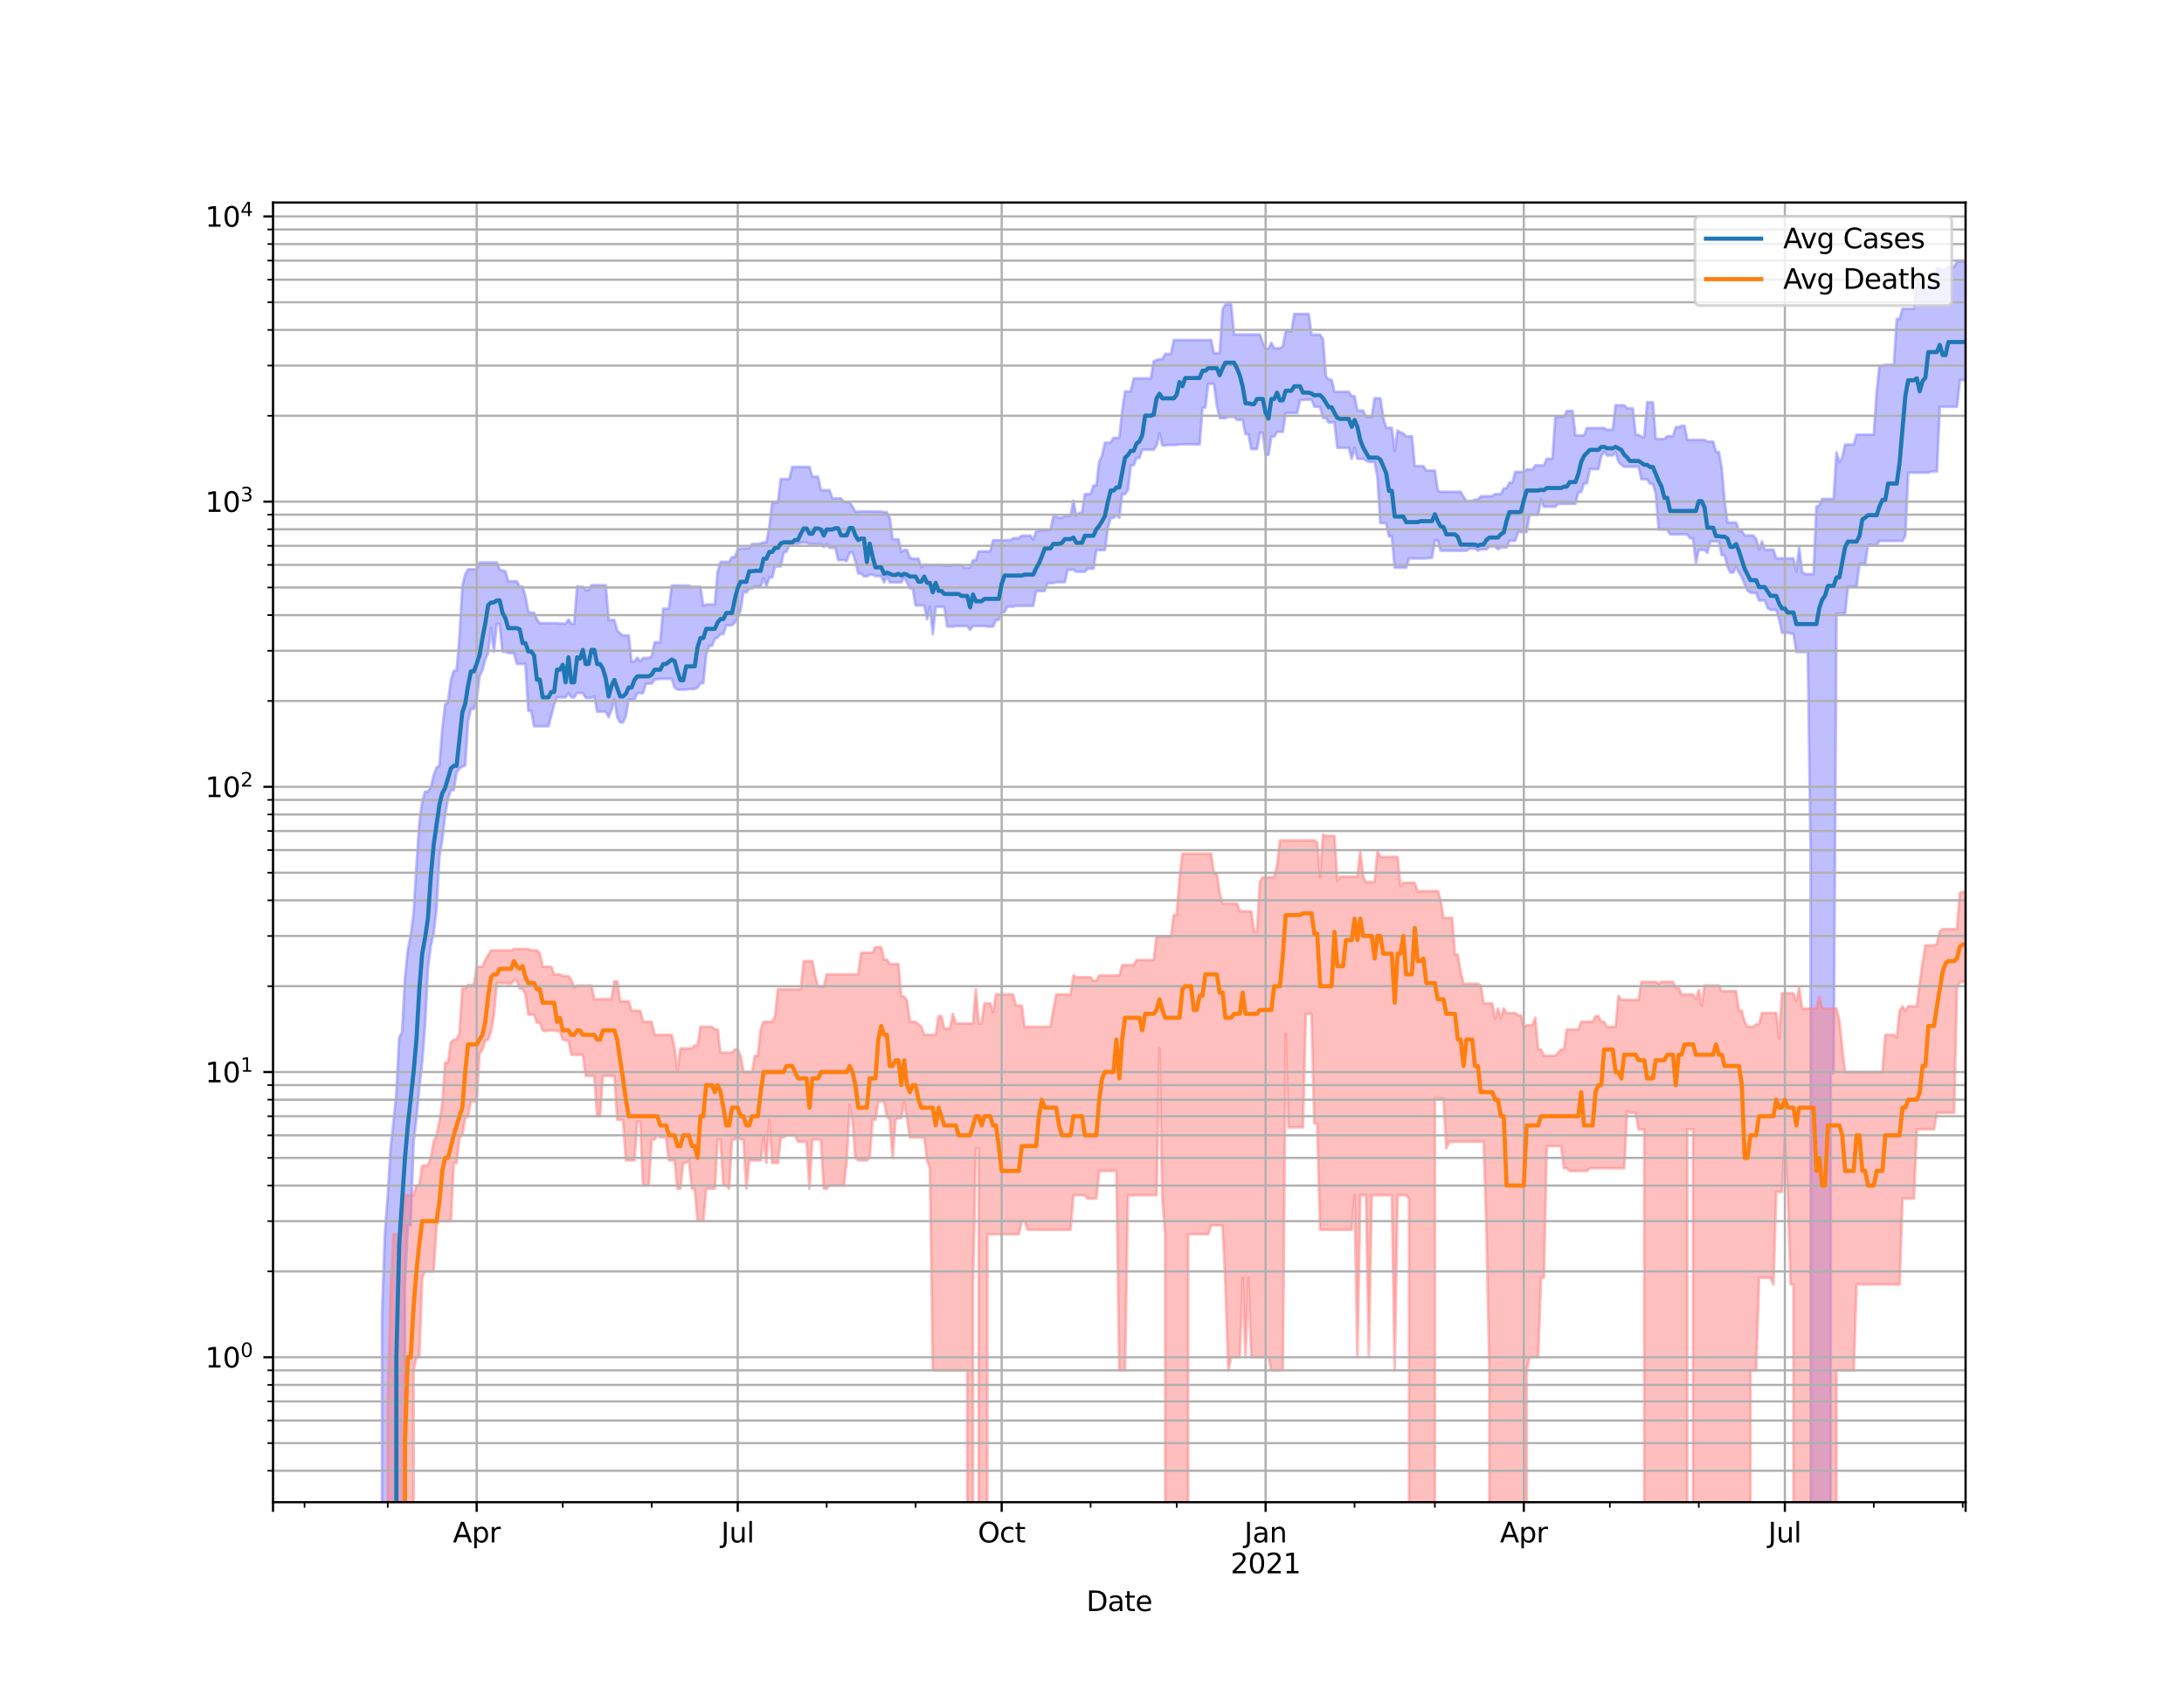 <?xml version="1.0" encoding="utf-8" standalone="no"?>
<!DOCTYPE svg PUBLIC "-//W3C//DTD SVG 1.1//EN"
  "http://www.w3.org/Graphics/SVG/1.1/DTD/svg11.dtd">
<svg height="612pt" version="1.1" viewBox="0 0 792 612" width="792pt" xmlns="http://www.w3.org/2000/svg" xmlns:xlink="http://www.w3.org/1999/xlink">
 <defs>
  <style type="text/css">*{stroke-linecap:butt;stroke-linejoin:round;}</style>
 </defs>
 <g id="figure_1">
  <g id="patch_1">
   <path d="M 0 612 
L 792 612 
L 792 0 
L 0 0 
z
" style="fill:#ffffff;"/>
  </g>
  <g id="axes_1">
   <g id="patch_2">
    <path d="M 99 544.68 
L 712.8 544.68 
L 712.8 73.44 
L 99 73.44 
z
" style="fill:#ffffff;"/>
   </g>
   <g id="PolyCollection_1">
    <path clip-path="url(#p68e2955192)" d="M 99 103906.327 
L 99 103906.327 
L 100.04 103906.327 
L 101.081 103906.327 
L 102.121 103906.327 
L 103.161 103906.327 
L 104.202 103906.327 
L 105.242 103906.327 
L 106.282 103906.327 
L 107.323 103906.327 
L 108.363 103906.327 
L 109.403 103906.327 
L 110.444 103906.327 
L 111.484 103906.327 
L 112.524 103906.327 
L 113.565 103906.327 
L 114.605 103906.327 
L 115.645 103906.327 
L 116.686 103906.327 
L 117.726 103906.327 
L 118.766 103906.327 
L 119.807 103906.327 
L 120.847 103906.327 
L 121.887 103906.327 
L 122.928 103906.327 
L 123.968 103906.327 
L 125.008 103906.327 
L 126.049 103906.327 
L 127.089 103906.327 
L 128.129 103906.327 
L 129.17 103906.327 
L 130.21 103906.327 
L 131.251 103906.327 
L 132.291 103906.327 
L 133.331 103906.327 
L 134.372 103906.327 
L 135.412 103906.327 
L 136.452 103906.327 
L 137.493 103906.327 
L 138.533 477.018 
L 139.573 447.52 
L 140.614 433.369 
L 141.654 416.389 
L 142.694 406.701 
L 143.735 396.546 
L 144.775 376.246 
L 145.815 374.25 
L 146.856 354.756 
L 147.896 344.44 
L 148.936 339.224 
L 149.977 331.31 
L 151.017 314.07 
L 152.057 298.582 
L 153.098 290.686 
L 154.138 287.041 
L 155.178 287.041 
L 156.219 285.571 
L 157.259 281.102 
L 158.299 278.326 
L 159.34 277.602 
L 160.38 264.502 
L 161.42 255.492 
L 162.461 254.599 
L 163.501 246.679 
L 164.541 243.224 
L 165.582 243.224 
L 166.622 231.044 
L 167.662 212.677 
L 168.703 208.274 
L 169.743 206.445 
L 170.783 206.445 
L 171.824 206.445 
L 172.864 206.445 
L 173.904 203.947 
L 174.945 203.947 
L 175.985 203.947 
L 177.025 203.947 
L 178.066 203.947 
L 179.106 203.947 
L 180.146 203.947 
L 181.187 206.445 
L 182.227 206.936 
L 183.267 207.148 
L 184.308 210.766 
L 185.348 210.766 
L 186.388 210.766 
L 187.429 210.766 
L 188.469 212.704 
L 189.509 212.704 
L 190.55 216.306 
L 191.59 221.876 
L 192.631 222.172 
L 193.671 222.172 
L 194.711 224.651 
L 195.752 225.974 
L 196.792 225.974 
L 197.832 225.974 
L 198.873 225.974 
L 199.913 225.974 
L 200.953 225.974 
L 201.994 225.974 
L 203.034 226.082 
L 204.074 226.082 
L 205.115 226.19 
L 206.155 224.616 
L 207.195 226.19 
L 208.236 226.19 
L 209.276 212.615 
L 210.316 212.802 
L 211.357 212.802 
L 212.397 213.971 
L 213.437 213.971 
L 214.478 212.19 
L 215.518 212.19 
L 216.558 212.19 
L 217.599 212.19 
L 218.639 212.19 
L 219.679 212.19 
L 220.72 224.826 
L 221.76 224.826 
L 222.8 224.826 
L 223.841 228.717 
L 224.881 229.644 
L 225.921 230.431 
L 226.962 230.431 
L 228.002 230.431 
L 229.042 239.998 
L 230.083 239.851 
L 231.123 238.469 
L 232.163 239.851 
L 233.204 238.58 
L 234.244 238.58 
L 235.284 238.58 
L 236.325 237.996 
L 237.365 232.879 
L 238.405 232.879 
L 239.446 232.879 
L 240.486 220.699 
L 241.526 220.699 
L 242.567 220.699 
L 243.607 212.331 
L 244.647 212.331 
L 245.688 212.331 
L 246.728 212.331 
L 247.768 212.331 
L 248.809 212.331 
L 249.849 212.331 
L 250.889 212.758 
L 251.93 212.758 
L 252.97 212.758 
L 254.011 212.758 
L 255.051 219.729 
L 256.091 219.2 
L 257.132 219.2 
L 258.172 219.2 
L 259.212 219.2 
L 260.253 207.291 
L 261.293 203.735 
L 262.333 203.735 
L 263.374 203.735 
L 264.414 203.735 
L 265.454 202.015 
L 266.495 202.015 
L 267.535 199.188 
L 268.575 198.852 
L 269.616 198.852 
L 270.656 198.852 
L 271.696 198.735 
L 272.737 197.243 
L 273.777 197.243 
L 274.817 197.243 
L 275.858 196.997 
L 276.898 196.653 
L 277.938 196.653 
L 278.979 191.085 
L 280.019 182.302 
L 281.059 182.302 
L 282.1 182.302 
L 283.14 173.717 
L 284.18 173.717 
L 285.221 173.717 
L 286.261 173.717 
L 287.301 169.322 
L 288.342 169.322 
L 289.382 169.322 
L 290.422 169.322 
L 291.463 169.322 
L 292.503 169.322 
L 293.543 169.322 
L 294.584 172.86 
L 295.624 172.86 
L 296.664 172.86 
L 297.705 177.745 
L 298.745 177.745 
L 299.785 177.745 
L 300.826 177.745 
L 301.866 180.712 
L 302.906 180.712 
L 303.947 180.712 
L 304.987 180.712 
L 306.027 182.044 
L 307.068 182.044 
L 308.108 182.044 
L 309.148 183.683 
L 310.189 185.544 
L 311.229 185.544 
L 312.269 185.417 
L 313.31 185.417 
L 314.35 185.476 
L 315.391 185.476 
L 316.431 185.476 
L 317.471 185.476 
L 318.512 185.476 
L 319.552 185.476 
L 320.592 185.724 
L 321.633 185.724 
L 322.673 187.889 
L 323.713 195.556 
L 324.754 195.556 
L 325.794 195.556 
L 326.834 200.041 
L 327.875 199.439 
L 328.915 199.439 
L 329.955 202.212 
L 330.996 202.616 
L 332.036 202.616 
L 333.076 202.616 
L 334.117 205.652 
L 335.157 204.866 
L 336.197 204.866 
L 337.238 204.866 
L 338.278 204.866 
L 339.318 204.866 
L 340.359 204.866 
L 341.399 204.844 
L 342.439 205.077 
L 343.48 205.077 
L 344.52 205.077 
L 345.56 204.844 
L 346.601 204.844 
L 347.641 204.844 
L 348.681 204.844 
L 349.722 205.828 
L 350.762 205.828 
L 351.802 205.828 
L 352.843 203.147 
L 353.883 203.147 
L 354.923 199.94 
L 355.964 199.94 
L 357.004 199.94 
L 358.044 199.94 
L 359.085 199.94 
L 360.125 195.898 
L 361.165 195.898 
L 362.206 195.898 
L 363.246 195.898 
L 364.286 195.898 
L 365.327 195.898 
L 366.367 195.898 
L 367.407 195.15 
L 368.448 195.15 
L 369.488 195.15 
L 370.528 194.218 
L 371.569 194.218 
L 372.609 194.218 
L 373.649 194.218 
L 374.69 195.733 
L 375.73 192.724 
L 376.771 192.4 
L 377.811 192.179 
L 378.851 192.179 
L 379.892 192.179 
L 380.932 192.179 
L 381.972 187.333 
L 383.013 187.333 
L 384.053 187.745 
L 385.093 187.745 
L 386.134 187.045 
L 387.174 187.045 
L 388.214 187.045 
L 389.255 181.52 
L 390.295 187.045 
L 391.335 185.94 
L 392.376 185.94 
L 393.416 179.181 
L 394.456 179.181 
L 395.497 179.181 
L 396.537 176.065 
L 397.577 176.065 
L 398.618 167.369 
L 399.658 165.245 
L 400.698 160.506 
L 401.739 160.506 
L 402.779 160.506 
L 403.819 158.753 
L 404.86 158.753 
L 405.9 158.753 
L 406.94 149.029 
L 407.981 141.96 
L 409.021 141.96 
L 410.061 141.96 
L 411.102 137.219 
L 412.142 137.219 
L 413.182 137.219 
L 414.223 137.219 
L 415.263 137.219 
L 416.303 137.219 
L 417.344 137.219 
L 418.384 131.048 
L 419.424 130.564 
L 420.465 130.243 
L 421.505 130.243 
L 422.545 128.341 
L 423.586 128.341 
L 424.626 128.341 
L 425.666 123.308 
L 426.707 123.308 
L 427.747 123.308 
L 428.787 123.308 
L 429.828 123.308 
L 430.868 123.308 
L 431.908 123.308 
L 432.949 123.308 
L 433.989 123.304 
L 435.029 123.304 
L 436.07 123.304 
L 437.11 123.304 
L 438.151 123.304 
L 439.191 123.304 
L 440.231 128.054 
L 441.272 128.054 
L 442.312 128.054 
L 443.352 112.205 
L 444.393 110.397 
L 445.433 110.397 
L 446.473 110.397 
L 447.514 121.294 
L 448.554 121.294 
L 449.594 121.294 
L 450.635 121.294 
L 451.675 121.294 
L 452.715 121.294 
L 453.756 121.294 
L 454.796 121.294 
L 455.836 121.294 
L 456.877 121.294 
L 457.917 124.305 
L 458.957 126.434 
L 459.998 126.434 
L 461.038 124.305 
L 462.078 126.288 
L 463.119 126.288 
L 464.159 126.288 
L 465.199 125.633 
L 466.24 120.088 
L 467.28 120.088 
L 468.32 120.088 
L 469.361 113.846 
L 470.401 113.846 
L 471.441 113.846 
L 472.482 113.846 
L 473.522 113.846 
L 474.562 113.846 
L 475.603 121.351 
L 476.643 121.351 
L 477.683 121.351 
L 478.724 121.351 
L 479.764 123.002 
L 480.804 136.404 
L 481.845 137.66 
L 482.885 137.66 
L 483.925 142.085 
L 484.966 142.085 
L 486.006 142.085 
L 487.046 142.072 
L 488.087 142.072 
L 489.127 142.072 
L 490.167 143.62 
L 491.208 143.62 
L 492.248 148.876 
L 493.288 148.876 
L 494.329 148.876 
L 495.369 151.128 
L 496.409 151.128 
L 497.45 151.128 
L 498.49 144.403 
L 499.531 144.403 
L 500.571 144.403 
L 501.611 151.346 
L 502.652 155.132 
L 503.692 155.132 
L 504.732 155.132 
L 505.773 163.5 
L 506.813 156.078 
L 507.853 156.82 
L 508.894 157.16 
L 509.934 158.238 
L 510.974 158.238 
L 512.015 158.238 
L 513.055 169.014 
L 514.095 169.014 
L 515.136 169.014 
L 516.176 169.014 
L 517.216 170.642 
L 518.257 170.642 
L 519.297 170.642 
L 520.337 170.642 
L 521.378 177.831 
L 522.418 178.326 
L 523.458 178.326 
L 524.499 178.326 
L 525.539 178.326 
L 526.579 178.326 
L 527.62 178.326 
L 528.66 178.326 
L 529.7 178.326 
L 530.741 180.19 
L 531.781 181.6 
L 532.821 181.6 
L 533.862 181.6 
L 534.902 181.134 
L 535.942 181.134 
L 536.983 179.983 
L 538.023 179.983 
L 539.063 179.905 
L 540.104 179.905 
L 541.144 179.905 
L 542.184 179.16 
L 543.225 179.16 
L 544.265 179.16 
L 545.305 177.103 
L 546.346 177.03 
L 547.386 175.02 
L 548.426 175.02 
L 549.467 171.138 
L 550.507 171.138 
L 551.547 171.138 
L 552.588 171.138 
L 553.628 170.245 
L 554.668 170.245 
L 555.709 170.245 
L 556.749 168.742 
L 557.789 168.742 
L 558.83 168.742 
L 559.87 168.742 
L 560.911 166.369 
L 561.951 166.369 
L 562.991 166.369 
L 564.032 151.101 
L 565.072 151.101 
L 566.112 151.101 
L 567.153 151.101 
L 568.193 149.025 
L 569.233 149.025 
L 570.274 149.025 
L 571.314 157.899 
L 572.354 157.899 
L 573.395 157.899 
L 574.435 157.899 
L 575.475 155.209 
L 576.516 155.209 
L 577.556 155.209 
L 578.596 155.209 
L 579.637 155.209 
L 580.677 155.209 
L 581.717 155.209 
L 582.758 155.816 
L 583.798 155.816 
L 584.838 155.816 
L 585.879 146.953 
L 586.919 146.953 
L 587.959 146.953 
L 589 146.953 
L 590.04 148.063 
L 591.08 148.063 
L 592.121 148.063 
L 593.161 157.702 
L 594.201 157.702 
L 595.242 158.408 
L 596.282 158.408 
L 597.322 145.869 
L 598.363 145.869 
L 599.403 145.869 
L 600.443 159.206 
L 601.484 159.206 
L 602.524 159.206 
L 603.564 159.206 
L 604.605 158.193 
L 605.645 158.193 
L 606.685 158.193 
L 607.726 154.886 
L 608.766 154.886 
L 609.806 154.423 
L 610.847 154.423 
L 611.887 159.529 
L 612.927 159.529 
L 613.968 159.529 
L 615.008 159.529 
L 616.048 159.529 
L 617.089 159.529 
L 618.129 159.529 
L 619.169 160.148 
L 620.21 160.148 
L 621.25 160.148 
L 622.291 163.868 
L 623.331 163.868 
L 624.371 169.728 
L 625.412 181.815 
L 626.452 189.467 
L 627.492 189.467 
L 628.533 189.467 
L 629.573 189.467 
L 630.613 192.456 
L 631.654 192.456 
L 632.694 194.159 
L 633.734 194.159 
L 634.775 194.159 
L 635.815 194.159 
L 636.855 195.398 
L 637.896 199.3 
L 638.936 196.299 
L 639.976 199.3 
L 641.017 199.3 
L 642.057 199.3 
L 643.097 199.3 
L 644.138 202.474 
L 645.178 202.474 
L 646.218 202.474 
L 647.259 202.474 
L 648.299 202.474 
L 649.339 202.474 
L 650.38 202.474 
L 651.42 207.251 
L 652.46 198.526 
L 653.501 207.251 
L 654.541 208.161 
L 655.581 208.161 
L 656.622 208.161 
L 657.662 208.161 
L 658.702 183.706 
L 659.743 183.273 
L 660.783 180.905 
L 661.823 180.905 
L 662.864 180.905 
L 663.904 180.905 
L 664.944 180.905 
L 665.985 164.091 
L 667.025 167.519 
L 668.065 165.914 
L 669.106 161.212 
L 670.146 161.212 
L 671.186 161.212 
L 672.227 161.212 
L 673.267 157.629 
L 674.307 157.629 
L 675.348 157.629 
L 676.388 157.629 
L 677.428 157.629 
L 678.469 157.629 
L 679.509 157.629 
L 680.549 142.109 
L 681.59 132.629 
L 682.63 132.629 
L 683.671 132.253 
L 684.711 132.253 
L 685.751 132.253 
L 686.792 132.253 
L 687.832 115.682 
L 688.872 115.682 
L 689.913 111.97 
L 690.953 111.97 
L 691.993 111.97 
L 693.034 111.97 
L 694.074 111.97 
L 695.114 101.553 
L 696.155 103.436 
L 697.195 103.436 
L 698.235 103.436 
L 699.276 103.436 
L 700.316 103.436 
L 701.356 103.436 
L 702.397 97.356 
L 703.437 97.356 
L 704.477 97.882 
L 705.518 97.737 
L 706.558 96.747 
L 707.598 96.747 
L 708.639 96.747 
L 709.679 94.86 
L 710.719 94.86 
L 711.76 94.86 
L 712.8 94.86 
L 712.8 137.833 
L 712.8 137.833 
L 711.76 137.833 
L 710.719 137.833 
L 709.679 147.485 
L 708.639 147.485 
L 707.598 147.485 
L 706.558 147.485 
L 705.518 147.485 
L 704.477 147.485 
L 703.437 147.485 
L 702.397 170.993 
L 701.356 170.993 
L 700.316 170.993 
L 699.276 171.379 
L 698.235 171.379 
L 697.195 171.379 
L 696.155 171.379 
L 695.114 171.379 
L 694.074 171.379 
L 693.034 171.379 
L 691.993 171.379 
L 690.953 194.236 
L 689.913 196.138 
L 688.872 196.138 
L 687.832 196.138 
L 686.792 196.138 
L 685.751 196.138 
L 684.711 196.138 
L 683.671 196.138 
L 682.63 196.138 
L 681.59 196.138 
L 680.549 197.663 
L 679.509 197.663 
L 678.469 197.663 
L 677.428 197.592 
L 676.388 204.456 
L 675.348 204.456 
L 674.307 204.456 
L 673.267 212.722 
L 672.227 212.722 
L 671.186 212.722 
L 670.146 212.722 
L 669.106 222.459 
L 668.065 222.459 
L 667.025 222.459 
L 665.985 222.459 
L 664.944 389.166 
L 663.904 389.166 
L 662.864 103906.327 
L 661.823 103906.327 
L 660.783 103906.327 
L 659.743 103906.327 
L 658.702 103906.327 
L 657.662 103906.327 
L 656.622 310.784 
L 655.581 236.411 
L 654.541 236.411 
L 653.501 236.411 
L 652.46 236.411 
L 651.42 236.411 
L 650.38 229.735 
L 649.339 229.735 
L 648.299 229.423 
L 647.259 229.423 
L 646.218 229.423 
L 645.178 224.465 
L 644.138 221.148 
L 643.097 221.148 
L 642.057 221.148 
L 641.017 220.465 
L 639.976 217.739 
L 638.936 217.739 
L 637.896 217.739 
L 636.855 214.935 
L 635.815 214.935 
L 634.775 214.935 
L 633.734 214.164 
L 632.694 211.926 
L 631.654 209.32 
L 630.613 207.608 
L 629.573 205.424 
L 628.533 207.608 
L 627.492 207.608 
L 626.452 205.424 
L 625.412 201.303 
L 624.371 201.303 
L 623.331 196.317 
L 622.291 196.317 
L 621.25 196.317 
L 620.21 196.317 
L 619.169 200.487 
L 618.129 199.4 
L 617.089 199.4 
L 616.048 199.4 
L 615.008 204.116 
L 613.968 195.198 
L 612.927 195.198 
L 611.887 193.754 
L 610.847 193.754 
L 609.806 193.754 
L 608.766 193.754 
L 607.726 193.754 
L 606.685 193.754 
L 605.645 193.754 
L 604.605 191.982 
L 603.564 191.982 
L 602.524 191.982 
L 601.484 191.982 
L 600.443 178.919 
L 599.403 175.391 
L 598.363 175.391 
L 597.322 173.773 
L 596.282 173.773 
L 595.242 173.773 
L 594.201 169.116 
L 593.161 169.251 
L 592.121 169.251 
L 591.08 169.251 
L 590.04 169.251 
L 589 169.251 
L 587.959 168.492 
L 586.919 167.454 
L 585.879 164.001 
L 584.838 165.128 
L 583.798 165.128 
L 582.758 165.128 
L 581.717 163.769 
L 580.677 165.311 
L 579.637 170.083 
L 578.596 170.083 
L 577.556 170.083 
L 576.516 170.083 
L 575.475 175.248 
L 574.435 175.248 
L 573.395 178.459 
L 572.354 178.459 
L 571.314 182.675 
L 570.274 182.675 
L 569.233 182.675 
L 568.193 182.675 
L 567.153 182.675 
L 566.112 182.675 
L 565.072 182.675 
L 564.032 183.729 
L 562.991 183.729 
L 561.951 183.729 
L 560.911 183.729 
L 559.87 183.729 
L 558.83 181.112 
L 557.789 186.599 
L 556.749 186.599 
L 555.709 186.599 
L 554.668 186.599 
L 553.628 192.919 
L 552.588 192.919 
L 551.547 192.919 
L 550.507 192.919 
L 549.467 196.095 
L 548.426 196.095 
L 547.386 196.095 
L 546.346 198.487 
L 545.305 198.487 
L 544.265 198.487 
L 543.225 199.194 
L 542.184 198.176 
L 541.144 198.176 
L 540.104 198.176 
L 539.063 199.194 
L 538.023 199.194 
L 536.983 199.194 
L 535.942 199.672 
L 534.902 198.931 
L 533.862 198.931 
L 532.821 198.931 
L 531.781 199.699 
L 530.741 199.699 
L 529.7 199.699 
L 528.66 199.699 
L 527.62 199.699 
L 526.579 199.699 
L 525.539 199.699 
L 524.499 199.686 
L 523.458 199.686 
L 522.418 199.686 
L 521.378 195.941 
L 520.337 195.941 
L 519.297 202.297 
L 518.257 202.297 
L 517.216 202.488 
L 516.176 202.488 
L 515.136 202.488 
L 514.095 202.488 
L 513.055 202.488 
L 512.015 202.488 
L 510.974 202.488 
L 509.934 205.828 
L 508.894 205.828 
L 507.853 205.828 
L 506.813 205.828 
L 505.773 205.828 
L 504.732 194.485 
L 503.692 194.485 
L 502.652 189.648 
L 501.611 189.648 
L 500.571 189.648 
L 499.531 173.148 
L 498.49 167.477 
L 497.45 167.477 
L 496.409 167.477 
L 495.369 166.977 
L 494.329 166.373 
L 493.288 166.373 
L 492.248 166.373 
L 491.208 162.308 
L 490.167 166.373 
L 489.127 162.308 
L 488.087 162.378 
L 487.046 162.378 
L 486.006 162.378 
L 484.966 162.378 
L 483.925 153.159 
L 482.885 153.159 
L 481.845 153.159 
L 480.804 151.56 
L 479.764 151.56 
L 478.724 147.681 
L 477.683 147.453 
L 476.643 147.453 
L 475.603 144.893 
L 474.562 144.893 
L 473.522 144.893 
L 472.482 145.059 
L 471.441 145.059 
L 470.401 149.743 
L 469.361 149.743 
L 468.32 149.743 
L 467.28 149.743 
L 466.24 149.743 
L 465.199 156.569 
L 464.159 156.569 
L 463.119 156.569 
L 462.078 158.301 
L 461.038 158.301 
L 459.998 164.955 
L 458.957 164.955 
L 457.917 156.936 
L 456.877 156.936 
L 455.836 162.837 
L 454.796 162.837 
L 453.756 162.837 
L 452.715 157.402 
L 451.675 157.402 
L 450.635 152.226 
L 449.594 152.226 
L 448.554 152.226 
L 447.514 151.137 
L 446.473 151.137 
L 445.433 151.137 
L 444.393 151.624 
L 443.352 151.624 
L 442.312 151.624 
L 441.272 146.989 
L 440.231 139.158 
L 439.191 139.158 
L 438.151 139.158 
L 437.11 147.799 
L 436.07 147.799 
L 435.029 161.119 
L 433.989 161.119 
L 432.949 161.119 
L 431.908 161.119 
L 430.868 161.119 
L 429.828 161.119 
L 428.787 161.119 
L 427.747 161.119 
L 426.707 161.348 
L 425.666 161.348 
L 424.626 161.348 
L 423.586 161.348 
L 422.545 161.536 
L 421.505 161.536 
L 420.465 157.101 
L 419.424 161.536 
L 418.384 163.025 
L 417.344 163.025 
L 416.303 163.025 
L 415.263 163.058 
L 414.223 163.058 
L 413.182 166.046 
L 412.142 166.046 
L 411.102 168.712 
L 410.061 168.712 
L 409.021 177.757 
L 407.981 179.138 
L 406.94 179.138 
L 405.9 187.792 
L 404.86 186.749 
L 403.819 187.792 
L 402.779 187.792 
L 401.739 191.484 
L 400.698 199.433 
L 399.658 199.433 
L 398.618 199.433 
L 397.577 199.433 
L 396.537 206.197 
L 395.497 206.197 
L 394.456 206.197 
L 393.416 207.298 
L 392.376 207.298 
L 391.335 207.298 
L 390.295 207.298 
L 389.255 206.592 
L 388.214 206.592 
L 387.174 206.592 
L 386.134 211.092 
L 385.093 211.092 
L 384.053 211.092 
L 383.013 211.092 
L 381.972 211.42 
L 380.932 211.42 
L 379.892 211.42 
L 378.851 214.284 
L 377.811 214.284 
L 376.771 214.284 
L 375.73 214.284 
L 374.69 219.666 
L 373.649 219.666 
L 372.609 219.666 
L 371.569 219.666 
L 370.528 219.666 
L 369.488 219.666 
L 368.448 219.666 
L 367.407 219.948 
L 366.367 219.948 
L 365.327 219.948 
L 364.286 221.93 
L 363.246 221.93 
L 362.206 224.779 
L 361.165 224.779 
L 360.125 227.201 
L 359.085 227.201 
L 358.044 227.201 
L 357.004 226.98 
L 355.964 226.98 
L 354.923 226.98 
L 353.883 226.98 
L 352.843 226.98 
L 351.802 228.374 
L 350.762 226.98 
L 349.722 226.98 
L 348.681 226.98 
L 347.641 226.98 
L 346.601 226.98 
L 345.56 227.201 
L 344.52 227.201 
L 343.48 227.201 
L 342.439 220.043 
L 341.399 220.043 
L 340.359 220.043 
L 339.318 220.043 
L 338.278 229.957 
L 337.238 220.043 
L 336.197 224.512 
L 335.157 219.531 
L 334.117 219.531 
L 333.076 219.531 
L 332.036 219.531 
L 330.996 213.342 
L 329.955 213.342 
L 328.915 211.17 
L 327.875 209.329 
L 326.834 211.17 
L 325.794 211.17 
L 324.754 211.17 
L 323.713 211.17 
L 322.673 211.17 
L 321.633 208.884 
L 320.592 211.17 
L 319.552 208.884 
L 318.512 208.884 
L 317.471 208.884 
L 316.431 208.363 
L 315.391 208.363 
L 314.35 208.974 
L 313.31 208.974 
L 312.269 207.928 
L 311.229 207.928 
L 310.189 203.393 
L 309.148 200.351 
L 308.108 200.351 
L 307.068 203.393 
L 306.027 203.075 
L 304.987 203.075 
L 303.947 203.075 
L 302.906 198.617 
L 301.866 198.617 
L 300.826 198.617 
L 299.785 197.243 
L 298.745 198.377 
L 297.705 197.243 
L 296.664 197.243 
L 295.624 197.243 
L 294.584 197.243 
L 293.543 197.243 
L 292.503 196.747 
L 291.463 196.747 
L 290.422 196.747 
L 289.382 197.168 
L 288.342 197.168 
L 287.301 197.682 
L 286.261 197.682 
L 285.221 199.98 
L 284.18 200.419 
L 283.14 205.371 
L 282.1 205.371 
L 281.059 205.371 
L 280.019 209.403 
L 278.979 209.403 
L 277.938 212.651 
L 276.898 209.703 
L 275.858 212.651 
L 274.817 212.651 
L 273.777 212.651 
L 272.737 213.423 
L 271.696 213.423 
L 270.656 214.841 
L 269.616 214.478 
L 268.575 221.159 
L 267.535 223.958 
L 266.495 225.663 
L 265.454 226.748 
L 264.414 226.748 
L 263.374 226.748 
L 262.333 229.931 
L 261.293 229.931 
L 260.253 231.057 
L 259.212 231.679 
L 258.172 234.184 
L 257.132 234.184 
L 256.091 237.405 
L 255.051 247.718 
L 254.011 247.718 
L 252.97 249.321 
L 251.93 249.808 
L 250.889 249.808 
L 249.849 249.808 
L 248.809 250.053 
L 247.768 250.053 
L 246.728 250.053 
L 245.688 250.053 
L 244.647 249.321 
L 243.607 246.132 
L 242.567 246.132 
L 241.526 246.132 
L 240.486 246.132 
L 239.446 246.132 
L 238.405 246.301 
L 237.365 246.301 
L 236.325 247.854 
L 235.284 247.854 
L 234.244 247.854 
L 233.204 251.321 
L 232.163 251.321 
L 231.123 251.321 
L 230.083 253.657 
L 229.042 253.657 
L 228.002 253.657 
L 226.962 259.606 
L 225.921 261.947 
L 224.881 261.947 
L 223.841 260.065 
L 222.8 253.657 
L 221.76 257.405 
L 220.72 260.065 
L 219.679 258.037 
L 218.639 258.037 
L 217.599 258.037 
L 216.558 258.037 
L 215.518 252.473 
L 214.478 253.061 
L 213.437 253.061 
L 212.397 253.061 
L 211.357 251.279 
L 210.316 251.279 
L 209.276 251.279 
L 208.236 252.864 
L 207.195 252.864 
L 206.155 251.279 
L 205.115 252.864 
L 204.074 252.864 
L 203.034 252.864 
L 201.994 252.864 
L 200.953 255.469 
L 199.913 259.53 
L 198.873 263.33 
L 197.832 263.33 
L 196.792 263.33 
L 195.752 263.33 
L 194.711 263.33 
L 193.671 263.33 
L 192.631 257.744 
L 191.59 257.744 
L 190.55 240.725 
L 189.509 240.725 
L 188.469 240.725 
L 187.429 240.725 
L 186.388 236.821 
L 185.348 236.821 
L 184.308 236.76 
L 183.267 236.29 
L 182.227 236.29 
L 181.187 226.214 
L 180.146 226.214 
L 179.106 236.29 
L 178.066 227.672 
L 177.025 236.76 
L 175.985 238.994 
L 174.945 243.013 
L 173.904 245.092 
L 172.864 254.013 
L 171.824 257.021 
L 170.783 257.021 
L 169.743 261.39 
L 168.703 277.526 
L 167.662 277.943 
L 166.622 278.712 
L 165.582 280.051 
L 164.541 286.484 
L 163.501 286.484 
L 162.461 289.586 
L 161.42 295.604 
L 160.38 304.441 
L 159.34 310.626 
L 158.299 329.592 
L 157.259 338.338 
L 156.219 343.119 
L 155.178 351.112 
L 154.138 371.719 
L 153.098 385.259 
L 152.057 394.456 
L 151.017 405.38 
L 149.977 413.961 
L 148.936 444.311 
L 147.896 444.311 
L 146.856 465.73 
L 145.815 103906.327 
L 144.775 103906.327 
L 143.735 103906.327 
L 142.694 103906.327 
L 141.654 103906.327 
L 140.614 103906.327 
L 139.573 103906.327 
L 138.533 103906.327 
L 137.493 103906.327 
L 136.452 103906.327 
L 135.412 103906.327 
L 134.372 103906.327 
L 133.331 103906.327 
L 132.291 103906.327 
L 131.251 103906.327 
L 130.21 103906.327 
L 129.17 103906.327 
L 128.129 103906.327 
L 127.089 103906.327 
L 126.049 103906.327 
L 125.008 103906.327 
L 123.968 103906.327 
L 122.928 103906.327 
L 121.887 103906.327 
L 120.847 103906.327 
L 119.807 103906.327 
L 118.766 103906.327 
L 117.726 103906.327 
L 116.686 103906.327 
L 115.645 103906.327 
L 114.605 103906.327 
L 113.565 103906.327 
L 112.524 103906.327 
L 111.484 103906.327 
L 110.444 103906.327 
L 109.403 103906.327 
L 108.363 103906.327 
L 107.323 103906.327 
L 106.282 103906.327 
L 105.242 103906.327 
L 104.202 103906.327 
L 103.161 103906.327 
L 102.121 103906.327 
L 101.081 103906.327 
L 100.04 103906.327 
L 99 103906.327 
z
" style="fill:#8080ff;fill-opacity:0.5;stroke:#8080ff;stroke-opacity:0.5;"/>
   </g>
   <g id="PolyCollection_2">
    <path clip-path="url(#p68e2955192)" d="M 99 103906.327 
L 99 103906.327 
L 100.04 103906.327 
L 101.081 103906.327 
L 102.121 103906.327 
L 103.161 103906.327 
L 104.202 103906.327 
L 105.242 103906.327 
L 106.282 103906.327 
L 107.323 103906.327 
L 108.363 103906.327 
L 109.403 103906.327 
L 110.444 103906.327 
L 111.484 103906.327 
L 112.524 103906.327 
L 113.565 103906.327 
L 114.605 103906.327 
L 115.645 103906.327 
L 116.686 103906.327 
L 117.726 103906.327 
L 118.766 103906.327 
L 119.807 103906.327 
L 120.847 103906.327 
L 121.887 103906.327 
L 122.928 103906.327 
L 123.968 103906.327 
L 125.008 103906.327 
L 126.049 103906.327 
L 127.089 103906.327 
L 128.129 103906.327 
L 129.17 103906.327 
L 130.21 103906.327 
L 131.251 103906.327 
L 132.291 103906.327 
L 133.331 103906.327 
L 134.372 103906.327 
L 135.412 103906.327 
L 136.452 103906.327 
L 137.493 103906.327 
L 138.533 103906.327 
L 139.573 103906.327 
L 140.614 508.148 
L 141.654 468.298 
L 142.694 447.52 
L 143.735 447.52 
L 144.775 447.52 
L 145.815 447.52 
L 146.856 433.369 
L 147.896 433.369 
L 148.936 433.369 
L 149.977 433.369 
L 151.017 429.868 
L 152.057 429.868 
L 153.098 422.625 
L 154.138 422.625 
L 155.178 422.625 
L 156.219 419.846 
L 157.259 413.961 
L 158.299 411.657 
L 159.34 406.701 
L 160.38 400.453 
L 161.42 385.259 
L 162.461 385.259 
L 163.501 377.98 
L 164.541 376.932 
L 165.582 376.932 
L 166.622 374.576 
L 167.662 358.492 
L 168.703 358.492 
L 169.743 357.137 
L 170.783 357.137 
L 171.824 357.137 
L 172.864 350.533 
L 173.904 350.533 
L 174.945 350.533 
L 175.985 348.105 
L 177.025 346.322 
L 178.066 344.608 
L 179.106 344.608 
L 180.146 344.608 
L 181.187 344.608 
L 182.227 344.608 
L 183.267 344.608 
L 184.308 344.608 
L 185.348 344.608 
L 186.388 344.106 
L 187.429 344.106 
L 188.469 344.106 
L 189.509 344.106 
L 190.55 344.106 
L 191.59 344.106 
L 192.631 344.608 
L 193.671 344.608 
L 194.711 344.608 
L 195.752 345.628 
L 196.792 350.533 
L 197.832 350.533 
L 198.873 350.533 
L 199.913 350.533 
L 200.953 353.304 
L 201.994 353.304 
L 203.034 353.304 
L 204.074 353.92 
L 205.115 353.92 
L 206.155 353.92 
L 207.195 355.393 
L 208.236 358.036 
L 209.276 357.36 
L 210.316 357.36 
L 211.357 357.36 
L 212.397 357.36 
L 213.437 357.36 
L 214.478 357.36 
L 215.518 362.316 
L 216.558 362.316 
L 217.599 362.316 
L 218.639 362.316 
L 219.679 362.316 
L 220.72 362.316 
L 221.76 362.316 
L 222.8 355.823 
L 223.841 355.823 
L 224.881 363.071 
L 225.921 363.071 
L 226.962 363.071 
L 228.002 363.071 
L 229.042 366.497 
L 230.083 366.497 
L 231.123 366.497 
L 232.163 366.497 
L 233.204 370.505 
L 234.244 370.505 
L 235.284 370.505 
L 236.325 370.505 
L 237.365 375.237 
L 238.405 375.237 
L 239.446 375.237 
L 240.486 375.237 
L 241.526 375.237 
L 242.567 375.237 
L 243.607 375.237 
L 244.647 380.154 
L 245.688 388.715 
L 246.728 380.154 
L 247.768 380.154 
L 248.809 380.154 
L 249.849 380.154 
L 250.889 380.154 
L 251.93 379.054 
L 252.97 379.054 
L 254.011 372.338 
L 255.051 372.338 
L 256.091 372.338 
L 257.132 372.338 
L 258.172 372.338 
L 259.212 373.284 
L 260.253 373.284 
L 261.293 381.664 
L 262.333 381.664 
L 263.374 381.664 
L 264.414 381.664 
L 265.454 381.664 
L 266.495 380.527 
L 267.535 380.527 
L 268.575 382.83 
L 269.616 388.715 
L 270.656 388.715 
L 271.696 388.715 
L 272.737 388.715 
L 273.777 382.83 
L 274.817 382.83 
L 275.858 373.284 
L 276.898 370.505 
L 277.938 370.505 
L 278.979 370.505 
L 280.019 370.505 
L 281.059 368.456 
L 282.1 358.721 
L 283.14 358.721 
L 284.18 358.721 
L 285.221 358.721 
L 286.261 358.721 
L 287.301 358.721 
L 288.342 358.721 
L 289.382 358.721 
L 290.422 358.721 
L 291.463 348.47 
L 292.503 348.47 
L 293.543 348.47 
L 294.584 348.47 
L 295.624 353.92 
L 296.664 357.809 
L 297.705 357.809 
L 298.745 357.809 
L 299.785 353.304 
L 300.826 353.304 
L 301.866 353.304 
L 302.906 353.304 
L 303.947 353.304 
L 304.987 353.304 
L 306.027 353.304 
L 307.068 353.304 
L 308.108 353.304 
L 309.148 353.304 
L 310.189 353.304 
L 311.229 353.304 
L 312.269 345.457 
L 313.31 345.457 
L 314.35 345.457 
L 315.391 345.457 
L 316.431 345.457 
L 317.471 343.445 
L 318.512 343.445 
L 319.552 343.445 
L 320.592 347.923 
L 321.633 347.923 
L 322.673 349.583 
L 323.713 349.583 
L 324.754 349.583 
L 325.794 349.583 
L 326.834 361.329 
L 327.875 361.329 
L 328.915 362.818 
L 329.955 370.505 
L 330.996 370.505 
L 332.036 370.505 
L 333.076 371.412 
L 334.117 372.338 
L 335.157 375.237 
L 336.197 375.237 
L 337.238 375.237 
L 338.278 375.237 
L 339.318 375.237 
L 340.359 368.456 
L 341.399 368.456 
L 342.439 372.966 
L 343.48 372.966 
L 344.52 372.966 
L 345.56 367.606 
L 346.601 371.108 
L 347.641 371.108 
L 348.681 371.108 
L 349.722 371.108 
L 350.762 371.108 
L 351.802 371.108 
L 352.843 371.108 
L 353.883 358.721 
L 354.923 371.108 
L 355.964 371.108 
L 357.004 363.839 
L 358.044 363.839 
L 359.085 363.839 
L 360.125 367.048 
L 361.165 360.603 
L 362.206 360.603 
L 363.246 360.603 
L 364.286 360.603 
L 365.327 360.603 
L 366.367 360.603 
L 367.407 360.603 
L 368.448 364.62 
L 369.488 364.62 
L 370.528 364.62 
L 371.569 372.338 
L 372.609 372.338 
L 373.649 372.338 
L 374.69 372.338 
L 375.73 372.338 
L 376.771 372.338 
L 377.811 372.338 
L 378.851 372.338 
L 379.892 372.338 
L 380.932 372.338 
L 381.972 366.224 
L 383.013 360.603 
L 384.053 360.603 
L 385.093 360.603 
L 386.134 360.603 
L 387.174 360.603 
L 388.214 360.603 
L 389.255 353.714 
L 390.295 354.336 
L 391.335 354.336 
L 392.376 354.336 
L 393.416 354.336 
L 394.456 354.336 
L 395.497 354.336 
L 396.537 355.607 
L 397.577 355.607 
L 398.618 353.714 
L 399.658 353.714 
L 400.698 353.714 
L 401.739 353.714 
L 402.779 353.714 
L 403.819 353.714 
L 404.86 353.714 
L 405.9 353.714 
L 406.94 349.961 
L 407.981 349.961 
L 409.021 349.961 
L 410.061 349.961 
L 411.102 349.961 
L 412.142 348.105 
L 413.182 348.105 
L 414.223 348.105 
L 415.263 348.105 
L 416.303 348.105 
L 417.344 348.105 
L 418.384 348.105 
L 419.424 339.524 
L 420.465 339.524 
L 421.505 339.524 
L 422.545 339.524 
L 423.586 339.524 
L 424.626 339.524 
L 425.666 331.814 
L 426.707 331.814 
L 427.747 318.735 
L 428.787 309.534 
L 429.828 309.534 
L 430.868 309.534 
L 431.908 309.534 
L 432.949 309.534 
L 433.989 309.534 
L 435.029 309.534 
L 436.07 309.534 
L 437.11 309.534 
L 438.151 309.534 
L 439.191 309.534 
L 440.231 316.792 
L 441.272 316.792 
L 442.312 323.731 
L 443.352 327.591 
L 444.393 327.591 
L 445.433 327.591 
L 446.473 327.591 
L 447.514 327.591 
L 448.554 327.591 
L 449.594 330.443 
L 450.635 330.443 
L 451.675 330.443 
L 452.715 330.443 
L 453.756 330.443 
L 454.796 337.901 
L 455.836 337.901 
L 456.877 319.788 
L 457.917 318.078 
L 458.957 318.078 
L 459.998 318.078 
L 461.038 318.078 
L 462.078 318.078 
L 463.119 313.815 
L 464.159 304.717 
L 465.199 304.717 
L 466.24 304.717 
L 467.28 304.717 
L 468.32 304.717 
L 469.361 304.717 
L 470.401 304.717 
L 471.441 304.717 
L 472.482 304.717 
L 473.522 304.717 
L 474.562 304.717 
L 475.603 304.717 
L 476.643 304.717 
L 477.683 305.556 
L 478.724 318.172 
L 479.764 302.688 
L 480.804 303.087 
L 481.845 303.087 
L 482.885 303.087 
L 483.925 303.087 
L 484.966 319.498 
L 486.006 317.892 
L 487.046 317.892 
L 488.087 317.892 
L 489.127 317.892 
L 490.167 317.892 
L 491.208 317.892 
L 492.248 317.892 
L 493.288 308.619 
L 494.329 317.892 
L 495.369 319.885 
L 496.409 319.885 
L 497.45 319.885 
L 498.49 319.885 
L 499.531 308.619 
L 500.571 310.705 
L 501.611 310.705 
L 502.652 310.705 
L 503.692 310.705 
L 504.732 310.705 
L 505.773 310.705 
L 506.813 310.705 
L 507.853 321.263 
L 508.894 320.079 
L 509.934 320.079 
L 510.974 320.079 
L 512.015 320.079 
L 513.055 320.079 
L 514.095 323.415 
L 515.136 323.101 
L 516.176 323.101 
L 517.216 323.101 
L 518.257 323.101 
L 519.297 323.101 
L 520.337 323.101 
L 521.378 323.101 
L 522.418 326.341 
L 523.458 332.837 
L 524.499 332.837 
L 525.539 332.837 
L 526.579 332.837 
L 527.62 346.148 
L 528.66 346.148 
L 529.7 352.494 
L 530.741 356.695 
L 531.781 356.695 
L 532.821 356.695 
L 533.862 356.695 
L 534.902 356.695 
L 535.942 356.695 
L 536.983 357.36 
L 538.023 363.839 
L 539.063 363.839 
L 540.104 363.839 
L 541.144 363.839 
L 542.184 369.323 
L 543.225 365.683 
L 544.265 369.323 
L 545.305 365.683 
L 546.346 367.326 
L 547.386 367.326 
L 548.426 367.326 
L 549.467 367.326 
L 550.507 368.171 
L 551.547 368.171 
L 552.588 372.651 
L 553.628 371.719 
L 554.668 371.719 
L 555.709 371.719 
L 556.749 369.032 
L 557.789 380.527 
L 558.83 380.527 
L 559.87 382.83 
L 560.911 382.83 
L 561.951 382.83 
L 562.991 382.83 
L 564.032 382.83 
L 565.072 381.664 
L 566.112 380.527 
L 567.153 380.527 
L 568.193 373.284 
L 569.233 373.284 
L 570.274 373.284 
L 571.314 373.284 
L 572.354 373.284 
L 573.395 370.505 
L 574.435 370.505 
L 575.475 370.505 
L 576.516 370.505 
L 577.556 370.505 
L 578.596 368.456 
L 579.637 368.456 
L 580.677 370.505 
L 581.717 370.505 
L 582.758 372.338 
L 583.798 372.338 
L 584.838 372.338 
L 585.879 372.338 
L 586.919 361.086 
L 587.959 362.566 
L 589 362.566 
L 590.04 362.566 
L 591.08 362.566 
L 592.121 362.566 
L 593.161 362.566 
L 594.201 362.566 
L 595.242 356.039 
L 596.282 356.039 
L 597.322 356.039 
L 598.363 356.039 
L 599.403 356.039 
L 600.443 356.039 
L 601.484 356.695 
L 602.524 356.039 
L 603.564 356.039 
L 604.605 356.039 
L 605.645 356.039 
L 606.685 356.039 
L 607.726 358.263 
L 608.766 358.263 
L 609.806 360.603 
L 610.847 360.603 
L 611.887 360.603 
L 612.927 360.603 
L 613.968 360.603 
L 615.008 362.316 
L 616.048 358.952 
L 617.089 364.62 
L 618.129 357.36 
L 619.169 357.36 
L 620.21 357.36 
L 621.25 357.36 
L 622.291 357.36 
L 623.331 357.36 
L 624.371 359.418 
L 625.412 359.418 
L 626.452 359.418 
L 627.492 359.418 
L 628.533 359.418 
L 629.573 359.418 
L 630.613 366.497 
L 631.654 366.497 
L 632.694 370.505 
L 633.734 372.338 
L 634.775 372.338 
L 635.815 372.338 
L 636.855 371.412 
L 637.896 371.412 
L 638.936 367.326 
L 639.976 367.326 
L 641.017 367.326 
L 642.057 367.326 
L 643.097 367.326 
L 644.138 367.326 
L 645.178 376.588 
L 646.218 360.125 
L 647.259 360.125 
L 648.299 360.125 
L 649.339 360.125 
L 650.38 360.125 
L 651.42 363.071 
L 652.46 358.036 
L 653.501 365.683 
L 654.541 365.683 
L 655.581 365.683 
L 656.622 365.683 
L 657.662 365.683 
L 658.702 365.683 
L 659.743 361.329 
L 660.783 365.683 
L 661.823 365.683 
L 662.864 365.683 
L 663.904 365.683 
L 664.944 365.683 
L 665.985 365.683 
L 667.025 370.206 
L 668.065 380.154 
L 669.106 388.715 
L 670.146 388.715 
L 671.186 388.715 
L 672.227 388.715 
L 673.267 388.715 
L 674.307 388.715 
L 675.348 388.715 
L 676.388 388.715 
L 677.428 388.715 
L 678.469 388.715 
L 679.509 388.715 
L 680.549 388.715 
L 681.59 388.715 
L 682.63 388.715 
L 683.671 375.237 
L 684.711 375.237 
L 685.751 375.237 
L 686.792 375.237 
L 687.832 376.246 
L 688.872 366.497 
L 689.913 364.883 
L 690.953 366.497 
L 691.993 364.883 
L 693.034 364.883 
L 694.074 364.883 
L 695.114 364.883 
L 696.155 356.475 
L 697.195 349.209 
L 698.235 342.794 
L 699.276 342.794 
L 700.316 342.794 
L 701.356 342.794 
L 702.397 342.312 
L 703.437 337.757 
L 704.477 336.898 
L 705.518 336.898 
L 706.558 336.898 
L 707.598 336.898 
L 708.639 336.898 
L 709.679 336.898 
L 710.719 323.731 
L 711.76 323.415 
L 712.8 323.415 
L 712.8 356.039 
L 712.8 356.039 
L 711.76 356.039 
L 710.719 356.039 
L 709.679 358.036 
L 708.639 403.469 
L 707.598 403.469 
L 706.558 403.469 
L 705.518 403.469 
L 704.477 403.469 
L 703.437 403.469 
L 702.397 403.469 
L 701.356 409.466 
L 700.316 409.466 
L 699.276 409.466 
L 698.235 409.466 
L 697.195 409.466 
L 696.155 409.466 
L 695.114 409.466 
L 694.074 434.6 
L 693.034 434.6 
L 691.993 434.6 
L 690.953 434.6 
L 689.913 434.6 
L 688.872 465.73 
L 687.832 465.73 
L 686.792 465.73 
L 685.751 465.73 
L 684.711 465.73 
L 683.671 465.73 
L 682.63 465.73 
L 681.59 465.73 
L 680.549 465.73 
L 679.509 465.73 
L 678.469 465.73 
L 677.428 465.73 
L 676.388 465.73 
L 675.348 465.73 
L 674.307 465.73 
L 673.267 465.73 
L 672.227 496.861 
L 671.186 496.861 
L 670.146 496.861 
L 669.106 496.861 
L 668.065 496.861 
L 667.025 496.861 
L 665.985 496.861 
L 664.944 103906.327 
L 663.904 103906.327 
L 662.864 103906.327 
L 661.823 103906.327 
L 660.783 103906.327 
L 659.743 103906.327 
L 658.702 103906.327 
L 657.662 103906.327 
L 656.622 103906.327 
L 655.581 103906.327 
L 654.541 103906.327 
L 653.501 103906.327 
L 652.46 103906.327 
L 651.42 103906.327 
L 650.38 465.73 
L 649.339 465.73 
L 648.299 432.171 
L 647.259 413.18 
L 646.218 432.171 
L 645.178 432.171 
L 644.138 432.171 
L 643.097 465.73 
L 642.057 463.302 
L 641.017 463.302 
L 639.976 463.302 
L 638.936 463.302 
L 637.896 463.302 
L 636.855 496.861 
L 635.815 496.861 
L 634.775 496.861 
L 633.734 103906.327 
L 632.694 103906.327 
L 631.654 103906.327 
L 630.613 103906.327 
L 629.573 103906.327 
L 628.533 103906.327 
L 627.492 103906.327 
L 626.452 103906.327 
L 625.412 103906.327 
L 624.371 103906.327 
L 623.331 103906.327 
L 622.291 103906.327 
L 621.25 103906.327 
L 620.21 103906.327 
L 619.169 103906.327 
L 618.129 103906.327 
L 617.089 103906.327 
L 616.048 103906.327 
L 615.008 103906.327 
L 613.968 409.466 
L 612.927 409.466 
L 611.887 409.466 
L 610.847 103906.327 
L 609.806 103906.327 
L 608.766 103906.327 
L 607.726 103906.327 
L 606.685 103906.327 
L 605.645 103906.327 
L 604.605 103906.327 
L 603.564 103906.327 
L 602.524 103906.327 
L 601.484 103906.327 
L 600.443 103906.327 
L 599.403 103906.327 
L 598.363 103906.327 
L 597.322 103906.327 
L 596.282 409.466 
L 595.242 409.466 
L 594.201 409.466 
L 593.161 403.469 
L 592.121 403.469 
L 591.08 403.469 
L 590.04 402.849 
L 589 423.591 
L 587.959 423.591 
L 586.919 423.591 
L 585.879 423.591 
L 584.838 423.591 
L 583.798 423.591 
L 582.758 423.591 
L 581.717 423.591 
L 580.677 423.591 
L 579.637 423.591 
L 578.596 423.591 
L 577.556 423.591 
L 576.516 423.591 
L 575.475 424.578 
L 574.435 424.578 
L 573.395 424.578 
L 572.354 424.578 
L 571.314 424.578 
L 570.274 424.578 
L 569.233 424.578 
L 568.193 423.591 
L 567.153 423.591 
L 566.112 415.565 
L 565.072 415.565 
L 564.032 415.565 
L 562.991 415.565 
L 561.951 415.565 
L 560.911 415.565 
L 559.87 463.302 
L 558.83 463.302 
L 557.789 492.129 
L 556.749 492.129 
L 555.709 492.129 
L 554.668 492.129 
L 553.628 496.861 
L 552.588 103906.327 
L 551.547 103906.327 
L 550.507 103906.327 
L 549.467 103906.327 
L 548.426 103906.327 
L 547.386 103906.327 
L 546.346 103906.327 
L 545.305 103906.327 
L 544.265 103906.327 
L 543.225 103906.327 
L 542.184 103906.327 
L 541.144 103906.327 
L 540.104 496.861 
L 539.063 445.887 
L 538.023 413.961 
L 536.983 413.961 
L 535.942 413.961 
L 534.902 413.961 
L 533.862 413.961 
L 532.821 413.961 
L 531.781 413.961 
L 530.741 413.961 
L 529.7 413.961 
L 528.66 413.961 
L 527.62 413.961 
L 526.579 413.961 
L 525.539 413.961 
L 524.499 416.389 
L 523.458 398.179 
L 522.418 398.179 
L 521.378 398.179 
L 520.337 398.179 
L 519.297 103906.327 
L 518.257 103906.327 
L 517.216 103906.327 
L 516.176 103906.327 
L 515.136 103906.327 
L 514.095 103906.327 
L 513.055 103906.327 
L 512.015 103906.327 
L 510.974 434.6 
L 509.934 433.369 
L 508.894 433.369 
L 507.853 433.369 
L 506.813 433.369 
L 505.773 496.861 
L 504.732 433.369 
L 503.692 433.369 
L 502.652 433.369 
L 501.611 433.369 
L 500.571 433.369 
L 499.531 433.369 
L 498.49 433.369 
L 497.45 433.369 
L 496.409 492.129 
L 495.369 433.369 
L 494.329 433.369 
L 493.288 433.369 
L 492.248 492.129 
L 491.208 433.369 
L 490.167 445.887 
L 489.127 445.887 
L 488.087 445.887 
L 487.046 445.887 
L 486.006 445.887 
L 484.966 445.887 
L 483.925 445.887 
L 482.885 445.887 
L 481.845 445.887 
L 480.804 445.887 
L 479.764 445.887 
L 478.724 445.887 
L 477.683 407.377 
L 476.643 407.377 
L 475.603 367.606 
L 474.562 367.606 
L 473.522 367.606 
L 472.482 408.759 
L 471.441 408.759 
L 470.401 408.759 
L 469.361 408.759 
L 468.32 408.759 
L 467.28 408.759 
L 466.24 374.905 
L 465.199 496.861 
L 464.159 496.861 
L 463.119 496.861 
L 462.078 496.861 
L 461.038 496.861 
L 459.998 492.129 
L 458.957 492.129 
L 457.917 492.129 
L 456.877 492.129 
L 455.836 492.129 
L 454.796 492.129 
L 453.756 492.129 
L 452.715 463.302 
L 451.675 492.129 
L 450.635 463.302 
L 449.594 492.129 
L 448.554 492.129 
L 447.514 492.129 
L 446.473 492.129 
L 445.433 496.861 
L 444.393 465.73 
L 443.352 444.311 
L 442.312 444.311 
L 441.272 444.311 
L 440.231 444.311 
L 439.191 444.311 
L 438.151 447.52 
L 437.11 447.52 
L 436.07 447.52 
L 435.029 447.52 
L 433.989 447.52 
L 432.949 447.52 
L 431.908 447.52 
L 430.868 447.52 
L 429.828 103906.327 
L 428.787 103906.327 
L 427.747 103906.327 
L 426.707 103906.327 
L 425.666 103906.327 
L 424.626 103906.327 
L 423.586 103906.327 
L 422.545 447.52 
L 421.505 434.6 
L 420.465 380.154 
L 419.424 433.369 
L 418.384 433.369 
L 417.344 433.369 
L 416.303 433.369 
L 415.263 433.369 
L 414.223 433.369 
L 413.182 433.369 
L 412.142 433.369 
L 411.102 433.369 
L 410.061 433.369 
L 409.021 433.369 
L 407.981 496.861 
L 406.94 496.861 
L 405.9 496.861 
L 404.86 424.578 
L 403.819 424.578 
L 402.779 424.578 
L 401.739 424.578 
L 400.698 424.578 
L 399.658 424.578 
L 398.618 424.578 
L 397.577 434.6 
L 396.537 434.6 
L 395.497 434.6 
L 394.456 434.6 
L 393.416 433.369 
L 392.376 433.369 
L 391.335 433.369 
L 390.295 433.369 
L 389.255 433.369 
L 388.214 445.887 
L 387.174 445.887 
L 386.134 445.887 
L 385.093 445.887 
L 384.053 445.887 
L 383.013 445.887 
L 381.972 445.887 
L 380.932 445.887 
L 379.892 445.887 
L 378.851 445.887 
L 377.811 445.887 
L 376.771 445.887 
L 375.73 445.887 
L 374.69 445.887 
L 373.649 445.887 
L 372.609 445.887 
L 371.569 442.788 
L 370.528 442.788 
L 369.488 447.52 
L 368.448 447.52 
L 367.407 447.52 
L 366.367 447.52 
L 365.327 447.52 
L 364.286 447.52 
L 363.246 447.52 
L 362.206 447.52 
L 361.165 447.52 
L 360.125 447.52 
L 359.085 447.52 
L 358.044 447.52 
L 357.004 103906.327 
L 355.964 103906.327 
L 354.923 416.389 
L 353.883 416.389 
L 352.843 465.73 
L 351.802 103906.327 
L 350.762 496.861 
L 349.722 496.861 
L 348.681 496.861 
L 347.641 496.861 
L 346.601 496.861 
L 345.56 496.861 
L 344.52 496.861 
L 343.48 496.861 
L 342.439 496.861 
L 341.399 496.861 
L 340.359 496.861 
L 339.318 496.861 
L 338.278 496.861 
L 337.238 423.591 
L 336.197 420.753 
L 335.157 412.412 
L 334.117 412.412 
L 333.076 412.412 
L 332.036 412.412 
L 330.996 412.412 
L 329.955 412.412 
L 328.915 405.38 
L 327.875 399.302 
L 326.834 405.38 
L 325.794 405.38 
L 324.754 406.036 
L 323.713 419.846 
L 322.673 406.036 
L 321.633 404.734 
L 320.592 399.302 
L 319.552 399.302 
L 318.512 399.302 
L 317.471 406.036 
L 316.431 406.036 
L 315.391 419.846 
L 314.35 420.753 
L 313.31 420.753 
L 312.269 420.753 
L 311.229 420.753 
L 310.189 419.846 
L 309.148 406.036 
L 308.108 400.453 
L 307.068 420.753 
L 306.027 429.868 
L 304.987 429.868 
L 303.947 429.868 
L 302.906 429.868 
L 301.866 429.868 
L 300.826 429.868 
L 299.785 431.005 
L 298.745 431.005 
L 297.705 413.18 
L 296.664 413.18 
L 295.624 413.18 
L 294.584 413.18 
L 293.543 431.005 
L 292.503 413.961 
L 291.463 413.961 
L 290.422 413.961 
L 289.382 413.961 
L 288.342 411.657 
L 287.301 411.657 
L 286.261 411.657 
L 285.221 411.657 
L 284.18 412.412 
L 283.14 412.412 
L 282.1 421.679 
L 281.059 421.679 
L 280.019 421.679 
L 278.979 406.036 
L 277.938 421.679 
L 276.898 412.412 
L 275.858 420.753 
L 274.817 420.753 
L 273.777 420.753 
L 272.737 420.753 
L 271.696 420.753 
L 270.656 431.005 
L 269.616 413.18 
L 268.575 413.18 
L 267.535 411.657 
L 266.495 413.18 
L 265.454 413.18 
L 264.414 431.005 
L 263.374 429.868 
L 262.333 429.868 
L 261.293 413.18 
L 260.253 413.18 
L 259.212 431.005 
L 258.172 431.005 
L 257.132 431.005 
L 256.091 431.005 
L 255.051 442.788 
L 254.011 442.788 
L 252.97 442.788 
L 251.93 431.005 
L 250.889 431.005 
L 249.849 420.753 
L 248.809 421.679 
L 247.768 421.679 
L 246.728 431.005 
L 245.688 431.005 
L 244.647 420.753 
L 243.607 420.753 
L 242.567 420.753 
L 241.526 412.412 
L 240.486 412.412 
L 239.446 412.412 
L 238.405 411.657 
L 237.365 413.18 
L 236.325 413.18 
L 235.284 429.868 
L 234.244 429.868 
L 233.204 429.868 
L 232.163 406.701 
L 231.123 406.701 
L 230.083 420.753 
L 229.042 420.753 
L 228.002 420.753 
L 226.962 420.753 
L 225.921 406.036 
L 224.881 406.036 
L 223.841 406.036 
L 222.8 390.083 
L 221.76 390.083 
L 220.72 390.083 
L 219.679 390.083 
L 218.639 390.083 
L 217.599 404.734 
L 216.558 404.734 
L 215.518 390.083 
L 214.478 390.083 
L 213.437 390.083 
L 212.397 390.083 
L 211.357 382.438 
L 210.316 382.438 
L 209.276 382.438 
L 208.236 382.438 
L 207.195 382.438 
L 206.155 377.278 
L 205.115 377.278 
L 204.074 376.932 
L 203.034 373.925 
L 201.994 373.925 
L 200.953 373.603 
L 199.913 373.603 
L 198.873 373.603 
L 197.832 373.925 
L 196.792 373.603 
L 195.752 370.805 
L 194.711 370.805 
L 193.671 367.888 
L 192.631 367.888 
L 191.59 367.888 
L 190.55 360.603 
L 189.509 358.492 
L 188.469 358.492 
L 187.429 355.607 
L 186.388 355.393 
L 185.348 356.695 
L 184.308 356.695 
L 183.267 356.475 
L 182.227 356.475 
L 181.187 356.475 
L 180.146 356.475 
L 179.106 368.171 
L 178.066 373.925 
L 177.025 376.932 
L 175.985 377.278 
L 174.945 380.527 
L 173.904 382.049 
L 172.864 399.302 
L 171.824 399.302 
L 170.783 399.302 
L 169.743 404.734 
L 168.703 405.38 
L 167.662 411.657 
L 166.622 412.412 
L 165.582 421.679 
L 164.541 421.679 
L 163.501 442.788 
L 162.461 442.788 
L 161.42 442.788 
L 160.38 442.788 
L 159.34 442.788 
L 158.299 444.311 
L 157.259 460.998 
L 156.219 460.998 
L 155.178 460.998 
L 154.138 460.998 
L 153.098 463.302 
L 152.057 492.129 
L 151.017 492.129 
L 149.977 496.861 
L 148.936 103906.327 
L 147.896 103906.327 
L 146.856 103906.327 
L 145.815 103906.327 
L 144.775 103906.327 
L 143.735 103906.327 
L 142.694 103906.327 
L 141.654 103906.327 
L 140.614 103906.327 
L 139.573 103906.327 
L 138.533 103906.327 
L 137.493 103906.327 
L 136.452 103906.327 
L 135.412 103906.327 
L 134.372 103906.327 
L 133.331 103906.327 
L 132.291 103906.327 
L 131.251 103906.327 
L 130.21 103906.327 
L 129.17 103906.327 
L 128.129 103906.327 
L 127.089 103906.327 
L 126.049 103906.327 
L 125.008 103906.327 
L 123.968 103906.327 
L 122.928 103906.327 
L 121.887 103906.327 
L 120.847 103906.327 
L 119.807 103906.327 
L 118.766 103906.327 
L 117.726 103906.327 
L 116.686 103906.327 
L 115.645 103906.327 
L 114.605 103906.327 
L 113.565 103906.327 
L 112.524 103906.327 
L 111.484 103906.327 
L 110.444 103906.327 
L 109.403 103906.327 
L 108.363 103906.327 
L 107.323 103906.327 
L 106.282 103906.327 
L 105.242 103906.327 
L 104.202 103906.327 
L 103.161 103906.327 
L 102.121 103906.327 
L 101.081 103906.327 
L 100.04 103906.327 
L 99 103906.327 
z
" style="fill:#ff8080;fill-opacity:0.5;stroke:#ff8080;stroke-opacity:0.5;"/>
   </g>
   <g id="matplotlib.axis_1">
    <g id="xtick_1">
     <g id="line2d_1">
      <path clip-path="url(#p68e2955192)" d="M 99 544.68 
L 99 73.44 
" style="fill:none;stroke:#b0b0b0;stroke-linecap:square;stroke-width:0.8;"/>
     </g>
     <g id="line2d_2">
      <defs>
       <path d="M 0 0 
L 0 3.5 
" id="m4abed1d830" style="stroke:#000000;stroke-width:0.8;"/>
      </defs>
      <g>
       <use style="stroke:#000000;stroke-width:0.8;" x="99" xlink:href="#m4abed1d830" y="544.68"/>
      </g>
     </g>
    </g>
    <g id="xtick_2">
     <g id="line2d_3">
      <path clip-path="url(#p68e2955192)" d="M 172.864 544.68 
L 172.864 73.44 
" style="fill:none;stroke:#b0b0b0;stroke-linecap:square;stroke-width:0.8;"/>
     </g>
     <g id="line2d_4">
      <g>
       <use style="stroke:#000000;stroke-width:0.8;" x="172.864" xlink:href="#m4abed1d830" y="544.68"/>
      </g>
     </g>
     <g id="text_1">
      <!-- Apr -->
      <g transform="translate(164.214 559.278)scale(0.1 -0.1)">
       <defs>
        <path d="M 2188 4044 
L 1331 1722 
L 3047 1722 
L 2188 4044 
z
M 1831 4666 
L 2547 4666 
L 4325 0 
L 3669 0 
L 3244 1197 
L 1141 1197 
L 716 0 
L 50 0 
L 1831 4666 
z
" id="DejaVuSans-41" transform="scale(0.016)"/>
        <path d="M 1159 525 
L 1159 -1331 
L 581 -1331 
L 581 3500 
L 1159 3500 
L 1159 2969 
Q 1341 3281 1617 3432 
Q 1894 3584 2278 3584 
Q 2916 3584 3314 3078 
Q 3713 2572 3713 1747 
Q 3713 922 3314 415 
Q 2916 -91 2278 -91 
Q 1894 -91 1617 61 
Q 1341 213 1159 525 
z
M 3116 1747 
Q 3116 2381 2855 2742 
Q 2594 3103 2138 3103 
Q 1681 3103 1420 2742 
Q 1159 2381 1159 1747 
Q 1159 1113 1420 752 
Q 1681 391 2138 391 
Q 2594 391 2855 752 
Q 3116 1113 3116 1747 
z
" id="DejaVuSans-70" transform="scale(0.016)"/>
        <path d="M 2631 2963 
Q 2534 3019 2420 3045 
Q 2306 3072 2169 3072 
Q 1681 3072 1420 2755 
Q 1159 2438 1159 1844 
L 1159 0 
L 581 0 
L 581 3500 
L 1159 3500 
L 1159 2956 
Q 1341 3275 1631 3429 
Q 1922 3584 2338 3584 
Q 2397 3584 2469 3576 
Q 2541 3569 2628 3553 
L 2631 2963 
z
" id="DejaVuSans-72" transform="scale(0.016)"/>
       </defs>
       <use xlink:href="#DejaVuSans-41"/>
       <use x="68.408" xlink:href="#DejaVuSans-70"/>
       <use x="131.885" xlink:href="#DejaVuSans-72"/>
      </g>
     </g>
    </g>
    <g id="xtick_3">
     <g id="line2d_5">
      <path clip-path="url(#p68e2955192)" d="M 267.535 544.68 
L 267.535 73.44 
" style="fill:none;stroke:#b0b0b0;stroke-linecap:square;stroke-width:0.8;"/>
     </g>
     <g id="line2d_6">
      <g>
       <use style="stroke:#000000;stroke-width:0.8;" x="267.535" xlink:href="#m4abed1d830" y="544.68"/>
      </g>
     </g>
     <g id="text_2">
      <!-- Jul -->
      <g transform="translate(261.502 559.278)scale(0.1 -0.1)">
       <defs>
        <path d="M 628 4666 
L 1259 4666 
L 1259 325 
Q 1259 -519 939 -900 
Q 619 -1281 -91 -1281 
L -331 -1281 
L -331 -750 
L -134 -750 
Q 284 -750 456 -515 
Q 628 -281 628 325 
L 628 4666 
z
" id="DejaVuSans-4a" transform="scale(0.016)"/>
        <path d="M 544 1381 
L 544 3500 
L 1119 3500 
L 1119 1403 
Q 1119 906 1312 657 
Q 1506 409 1894 409 
Q 2359 409 2629 706 
Q 2900 1003 2900 1516 
L 2900 3500 
L 3475 3500 
L 3475 0 
L 2900 0 
L 2900 538 
Q 2691 219 2414 64 
Q 2138 -91 1772 -91 
Q 1169 -91 856 284 
Q 544 659 544 1381 
z
M 1991 3584 
L 1991 3584 
z
" id="DejaVuSans-75" transform="scale(0.016)"/>
        <path d="M 603 4863 
L 1178 4863 
L 1178 0 
L 603 0 
L 603 4863 
z
" id="DejaVuSans-6c" transform="scale(0.016)"/>
       </defs>
       <use xlink:href="#DejaVuSans-4a"/>
       <use x="29.492" xlink:href="#DejaVuSans-75"/>
       <use x="92.871" xlink:href="#DejaVuSans-6c"/>
      </g>
     </g>
    </g>
    <g id="xtick_4">
     <g id="line2d_7">
      <path clip-path="url(#p68e2955192)" d="M 363.246 544.68 
L 363.246 73.44 
" style="fill:none;stroke:#b0b0b0;stroke-linecap:square;stroke-width:0.8;"/>
     </g>
     <g id="line2d_8">
      <g>
       <use style="stroke:#000000;stroke-width:0.8;" x="363.246" xlink:href="#m4abed1d830" y="544.68"/>
      </g>
     </g>
     <g id="text_3">
      <!-- Oct -->
      <g transform="translate(354.601 559.278)scale(0.1 -0.1)">
       <defs>
        <path d="M 2522 4238 
Q 1834 4238 1429 3725 
Q 1025 3213 1025 2328 
Q 1025 1447 1429 934 
Q 1834 422 2522 422 
Q 3209 422 3611 934 
Q 4013 1447 4013 2328 
Q 4013 3213 3611 3725 
Q 3209 4238 2522 4238 
z
M 2522 4750 
Q 3503 4750 4090 4092 
Q 4678 3434 4678 2328 
Q 4678 1225 4090 567 
Q 3503 -91 2522 -91 
Q 1538 -91 948 565 
Q 359 1222 359 2328 
Q 359 3434 948 4092 
Q 1538 4750 2522 4750 
z
" id="DejaVuSans-4f" transform="scale(0.016)"/>
        <path d="M 3122 3366 
L 3122 2828 
Q 2878 2963 2633 3030 
Q 2388 3097 2138 3097 
Q 1578 3097 1268 2742 
Q 959 2388 959 1747 
Q 959 1106 1268 751 
Q 1578 397 2138 397 
Q 2388 397 2633 464 
Q 2878 531 3122 666 
L 3122 134 
Q 2881 22 2623 -34 
Q 2366 -91 2075 -91 
Q 1284 -91 818 406 
Q 353 903 353 1747 
Q 353 2603 823 3093 
Q 1294 3584 2113 3584 
Q 2378 3584 2631 3529 
Q 2884 3475 3122 3366 
z
" id="DejaVuSans-63" transform="scale(0.016)"/>
        <path d="M 1172 4494 
L 1172 3500 
L 2356 3500 
L 2356 3053 
L 1172 3053 
L 1172 1153 
Q 1172 725 1289 603 
Q 1406 481 1766 481 
L 2356 481 
L 2356 0 
L 1766 0 
Q 1100 0 847 248 
Q 594 497 594 1153 
L 594 3053 
L 172 3053 
L 172 3500 
L 594 3500 
L 594 4494 
L 1172 4494 
z
" id="DejaVuSans-74" transform="scale(0.016)"/>
       </defs>
       <use xlink:href="#DejaVuSans-4f"/>
       <use x="78.711" xlink:href="#DejaVuSans-63"/>
       <use x="133.691" xlink:href="#DejaVuSans-74"/>
      </g>
     </g>
    </g>
    <g id="xtick_5">
     <g id="line2d_9">
      <path clip-path="url(#p68e2955192)" d="M 458.957 544.68 
L 458.957 73.44 
" style="fill:none;stroke:#b0b0b0;stroke-linecap:square;stroke-width:0.8;"/>
     </g>
     <g id="line2d_10">
      <g>
       <use style="stroke:#000000;stroke-width:0.8;" x="458.957" xlink:href="#m4abed1d830" y="544.68"/>
      </g>
     </g>
     <g id="text_4">
      <!-- Jan -->
      <g transform="translate(451.249 559.278)scale(0.1 -0.1)">
       <defs>
        <path d="M 2194 1759 
Q 1497 1759 1228 1600 
Q 959 1441 959 1056 
Q 959 750 1161 570 
Q 1363 391 1709 391 
Q 2188 391 2477 730 
Q 2766 1069 2766 1631 
L 2766 1759 
L 2194 1759 
z
M 3341 1997 
L 3341 0 
L 2766 0 
L 2766 531 
Q 2569 213 2275 61 
Q 1981 -91 1556 -91 
Q 1019 -91 701 211 
Q 384 513 384 1019 
Q 384 1609 779 1909 
Q 1175 2209 1959 2209 
L 2766 2209 
L 2766 2266 
Q 2766 2663 2505 2880 
Q 2244 3097 1772 3097 
Q 1472 3097 1187 3025 
Q 903 2953 641 2809 
L 641 3341 
Q 956 3463 1253 3523 
Q 1550 3584 1831 3584 
Q 2591 3584 2966 3190 
Q 3341 2797 3341 1997 
z
" id="DejaVuSans-61" transform="scale(0.016)"/>
        <path d="M 3513 2113 
L 3513 0 
L 2938 0 
L 2938 2094 
Q 2938 2591 2744 2837 
Q 2550 3084 2163 3084 
Q 1697 3084 1428 2787 
Q 1159 2491 1159 1978 
L 1159 0 
L 581 0 
L 581 3500 
L 1159 3500 
L 1159 2956 
Q 1366 3272 1645 3428 
Q 1925 3584 2291 3584 
Q 2894 3584 3203 3211 
Q 3513 2838 3513 2113 
z
" id="DejaVuSans-6e" transform="scale(0.016)"/>
       </defs>
       <use xlink:href="#DejaVuSans-4a"/>
       <use x="29.492" xlink:href="#DejaVuSans-61"/>
       <use x="90.771" xlink:href="#DejaVuSans-6e"/>
      </g>
      <!-- 2021 -->
      <g transform="translate(446.232 570.476)scale(0.1 -0.1)">
       <defs>
        <path d="M 1228 531 
L 3431 531 
L 3431 0 
L 469 0 
L 469 531 
Q 828 903 1448 1529 
Q 2069 2156 2228 2338 
Q 2531 2678 2651 2914 
Q 2772 3150 2772 3378 
Q 2772 3750 2511 3984 
Q 2250 4219 1831 4219 
Q 1534 4219 1204 4116 
Q 875 4013 500 3803 
L 500 4441 
Q 881 4594 1212 4672 
Q 1544 4750 1819 4750 
Q 2544 4750 2975 4387 
Q 3406 4025 3406 3419 
Q 3406 3131 3298 2873 
Q 3191 2616 2906 2266 
Q 2828 2175 2409 1742 
Q 1991 1309 1228 531 
z
" id="DejaVuSans-32" transform="scale(0.016)"/>
        <path d="M 2034 4250 
Q 1547 4250 1301 3770 
Q 1056 3291 1056 2328 
Q 1056 1369 1301 889 
Q 1547 409 2034 409 
Q 2525 409 2770 889 
Q 3016 1369 3016 2328 
Q 3016 3291 2770 3770 
Q 2525 4250 2034 4250 
z
M 2034 4750 
Q 2819 4750 3233 4129 
Q 3647 3509 3647 2328 
Q 3647 1150 3233 529 
Q 2819 -91 2034 -91 
Q 1250 -91 836 529 
Q 422 1150 422 2328 
Q 422 3509 836 4129 
Q 1250 4750 2034 4750 
z
" id="DejaVuSans-30" transform="scale(0.016)"/>
        <path d="M 794 531 
L 1825 531 
L 1825 4091 
L 703 3866 
L 703 4441 
L 1819 4666 
L 2450 4666 
L 2450 531 
L 3481 531 
L 3481 0 
L 794 0 
L 794 531 
z
" id="DejaVuSans-31" transform="scale(0.016)"/>
       </defs>
       <use xlink:href="#DejaVuSans-32"/>
       <use x="63.623" xlink:href="#DejaVuSans-30"/>
       <use x="127.246" xlink:href="#DejaVuSans-32"/>
       <use x="190.869" xlink:href="#DejaVuSans-31"/>
      </g>
     </g>
    </g>
    <g id="xtick_6">
     <g id="line2d_11">
      <path clip-path="url(#p68e2955192)" d="M 552.588 544.68 
L 552.588 73.44 
" style="fill:none;stroke:#b0b0b0;stroke-linecap:square;stroke-width:0.8;"/>
     </g>
     <g id="line2d_12">
      <g>
       <use style="stroke:#000000;stroke-width:0.8;" x="552.588" xlink:href="#m4abed1d830" y="544.68"/>
      </g>
     </g>
     <g id="text_5">
      <!-- Apr -->
      <g transform="translate(543.938 559.278)scale(0.1 -0.1)">
       <use xlink:href="#DejaVuSans-41"/>
       <use x="68.408" xlink:href="#DejaVuSans-70"/>
       <use x="131.885" xlink:href="#DejaVuSans-72"/>
      </g>
     </g>
    </g>
    <g id="xtick_7">
     <g id="line2d_13">
      <path clip-path="url(#p68e2955192)" d="M 647.259 544.68 
L 647.259 73.44 
" style="fill:none;stroke:#b0b0b0;stroke-linecap:square;stroke-width:0.8;"/>
     </g>
     <g id="line2d_14">
      <g>
       <use style="stroke:#000000;stroke-width:0.8;" x="647.259" xlink:href="#m4abed1d830" y="544.68"/>
      </g>
     </g>
     <g id="text_6">
      <!-- Jul -->
      <g transform="translate(641.226 559.278)scale(0.1 -0.1)">
       <use xlink:href="#DejaVuSans-4a"/>
       <use x="29.492" xlink:href="#DejaVuSans-75"/>
       <use x="92.871" xlink:href="#DejaVuSans-6c"/>
      </g>
     </g>
    </g>
    <g id="xtick_8">
     <g id="line2d_15">
      <path clip-path="url(#p68e2955192)" d="M 712.8 544.68 
L 712.8 73.44 
" style="fill:none;stroke:#b0b0b0;stroke-linecap:square;stroke-width:0.8;"/>
     </g>
     <g id="line2d_16">
      <g>
       <use style="stroke:#000000;stroke-width:0.8;" x="712.8" xlink:href="#m4abed1d830" y="544.68"/>
      </g>
     </g>
    </g>
    <g id="xtick_9">
     <g id="line2d_17">
      <defs>
       <path d="M 0 0 
L 0 2 
" id="mbe9820739d" style="stroke:#000000;stroke-width:0.6;"/>
      </defs>
      <g>
       <use style="stroke:#000000;stroke-width:0.6;" x="110.444" xlink:href="#mbe9820739d" y="544.68"/>
      </g>
     </g>
    </g>
    <g id="xtick_10">
     <g id="line2d_18">
      <g>
       <use style="stroke:#000000;stroke-width:0.6;" x="140.614" xlink:href="#mbe9820739d" y="544.68"/>
      </g>
     </g>
    </g>
    <g id="xtick_11">
     <g id="line2d_19">
      <g>
       <use style="stroke:#000000;stroke-width:0.6;" x="204.074" xlink:href="#mbe9820739d" y="544.68"/>
      </g>
     </g>
    </g>
    <g id="xtick_12">
     <g id="line2d_20">
      <g>
       <use style="stroke:#000000;stroke-width:0.6;" x="236.325" xlink:href="#mbe9820739d" y="544.68"/>
      </g>
     </g>
    </g>
    <g id="xtick_13">
     <g id="line2d_21">
      <g>
       <use style="stroke:#000000;stroke-width:0.6;" x="299.785" xlink:href="#mbe9820739d" y="544.68"/>
      </g>
     </g>
    </g>
    <g id="xtick_14">
     <g id="line2d_22">
      <g>
       <use style="stroke:#000000;stroke-width:0.6;" x="332.036" xlink:href="#mbe9820739d" y="544.68"/>
      </g>
     </g>
    </g>
    <g id="xtick_15">
     <g id="line2d_23">
      <g>
       <use style="stroke:#000000;stroke-width:0.6;" x="395.497" xlink:href="#mbe9820739d" y="544.68"/>
      </g>
     </g>
    </g>
    <g id="xtick_16">
     <g id="line2d_24">
      <g>
       <use style="stroke:#000000;stroke-width:0.6;" x="426.707" xlink:href="#mbe9820739d" y="544.68"/>
      </g>
     </g>
    </g>
    <g id="xtick_17">
     <g id="line2d_25">
      <g>
       <use style="stroke:#000000;stroke-width:0.6;" x="491.208" xlink:href="#mbe9820739d" y="544.68"/>
      </g>
     </g>
    </g>
    <g id="xtick_18">
     <g id="line2d_26">
      <g>
       <use style="stroke:#000000;stroke-width:0.6;" x="520.337" xlink:href="#mbe9820739d" y="544.68"/>
      </g>
     </g>
    </g>
    <g id="xtick_19">
     <g id="line2d_27">
      <g>
       <use style="stroke:#000000;stroke-width:0.6;" x="583.798" xlink:href="#mbe9820739d" y="544.68"/>
      </g>
     </g>
    </g>
    <g id="xtick_20">
     <g id="line2d_28">
      <g>
       <use style="stroke:#000000;stroke-width:0.6;" x="616.048" xlink:href="#mbe9820739d" y="544.68"/>
      </g>
     </g>
    </g>
    <g id="xtick_21">
     <g id="line2d_29">
      <g>
       <use style="stroke:#000000;stroke-width:0.6;" x="679.509" xlink:href="#mbe9820739d" y="544.68"/>
      </g>
     </g>
    </g>
    <g id="xtick_22">
     <g id="line2d_30">
      <g>
       <use style="stroke:#000000;stroke-width:0.6;" x="711.76" xlink:href="#mbe9820739d" y="544.68"/>
      </g>
     </g>
    </g>
    <g id="text_7">
     <!-- Date -->
     <g transform="translate(393.949 584.154)scale(0.1 -0.1)">
      <defs>
       <path d="M 1259 4147 
L 1259 519 
L 2022 519 
Q 2988 519 3436 956 
Q 3884 1394 3884 2338 
Q 3884 3275 3436 3711 
Q 2988 4147 2022 4147 
L 1259 4147 
z
M 628 4666 
L 1925 4666 
Q 3281 4666 3915 4102 
Q 4550 3538 4550 2338 
Q 4550 1131 3912 565 
Q 3275 0 1925 0 
L 628 0 
L 628 4666 
z
" id="DejaVuSans-44" transform="scale(0.016)"/>
       <path d="M 3597 1894 
L 3597 1613 
L 953 1613 
Q 991 1019 1311 708 
Q 1631 397 2203 397 
Q 2534 397 2845 478 
Q 3156 559 3463 722 
L 3463 178 
Q 3153 47 2828 -22 
Q 2503 -91 2169 -91 
Q 1331 -91 842 396 
Q 353 884 353 1716 
Q 353 2575 817 3079 
Q 1281 3584 2069 3584 
Q 2775 3584 3186 3129 
Q 3597 2675 3597 1894 
z
M 3022 2063 
Q 3016 2534 2758 2815 
Q 2500 3097 2075 3097 
Q 1594 3097 1305 2825 
Q 1016 2553 972 2059 
L 3022 2063 
z
" id="DejaVuSans-65" transform="scale(0.016)"/>
      </defs>
      <use xlink:href="#DejaVuSans-44"/>
      <use x="77.002" xlink:href="#DejaVuSans-61"/>
      <use x="138.281" xlink:href="#DejaVuSans-74"/>
      <use x="177.49" xlink:href="#DejaVuSans-65"/>
     </g>
    </g>
   </g>
   <g id="matplotlib.axis_2">
    <g id="ytick_1">
     <g id="line2d_31">
      <path clip-path="url(#p68e2955192)" d="M 99 492.129 
L 712.8 492.129 
" style="fill:none;stroke:#b0b0b0;stroke-linecap:square;stroke-width:0.8;"/>
     </g>
     <g id="line2d_32">
      <defs>
       <path d="M 0 0 
L -3.5 0 
" id="me91a084207" style="stroke:#000000;stroke-width:0.8;"/>
      </defs>
      <g>
       <use style="stroke:#000000;stroke-width:0.8;" x="99" xlink:href="#me91a084207" y="492.129"/>
      </g>
     </g>
     <g id="text_8">
      <!-- $\mathdefault{10^{0}}$ -->
      <g transform="translate(74.4 495.928)scale(0.1 -0.1)">
       <use transform="translate(0 0.766)" xlink:href="#DejaVuSans-31"/>
       <use transform="translate(63.623 0.766)" xlink:href="#DejaVuSans-30"/>
       <use transform="translate(128.203 39.047)scale(0.7)" xlink:href="#DejaVuSans-30"/>
      </g>
     </g>
    </g>
    <g id="ytick_2">
     <g id="line2d_33">
      <path clip-path="url(#p68e2955192)" d="M 99 388.715 
L 712.8 388.715 
" style="fill:none;stroke:#b0b0b0;stroke-linecap:square;stroke-width:0.8;"/>
     </g>
     <g id="line2d_34">
      <g>
       <use style="stroke:#000000;stroke-width:0.8;" x="99" xlink:href="#me91a084207" y="388.715"/>
      </g>
     </g>
     <g id="text_9">
      <!-- $\mathdefault{10^{1}}$ -->
      <g transform="translate(74.4 392.514)scale(0.1 -0.1)">
       <use transform="translate(0 0.684)" xlink:href="#DejaVuSans-31"/>
       <use transform="translate(63.623 0.684)" xlink:href="#DejaVuSans-30"/>
       <use transform="translate(128.203 38.966)scale(0.7)" xlink:href="#DejaVuSans-31"/>
      </g>
     </g>
    </g>
    <g id="ytick_3">
     <g id="line2d_35">
      <path clip-path="url(#p68e2955192)" d="M 99 285.301 
L 712.8 285.301 
" style="fill:none;stroke:#b0b0b0;stroke-linecap:square;stroke-width:0.8;"/>
     </g>
     <g id="line2d_36">
      <g>
       <use style="stroke:#000000;stroke-width:0.8;" x="99" xlink:href="#me91a084207" y="285.301"/>
      </g>
     </g>
     <g id="text_10">
      <!-- $\mathdefault{10^{2}}$ -->
      <g transform="translate(74.4 289.1)scale(0.1 -0.1)">
       <use transform="translate(0 0.766)" xlink:href="#DejaVuSans-31"/>
       <use transform="translate(63.623 0.766)" xlink:href="#DejaVuSans-30"/>
       <use transform="translate(128.203 39.047)scale(0.7)" xlink:href="#DejaVuSans-32"/>
      </g>
     </g>
    </g>
    <g id="ytick_4">
     <g id="line2d_37">
      <path clip-path="url(#p68e2955192)" d="M 99 181.887 
L 712.8 181.887 
" style="fill:none;stroke:#b0b0b0;stroke-linecap:square;stroke-width:0.8;"/>
     </g>
     <g id="line2d_38">
      <g>
       <use style="stroke:#000000;stroke-width:0.8;" x="99" xlink:href="#me91a084207" y="181.887"/>
      </g>
     </g>
     <g id="text_11">
      <!-- $\mathdefault{10^{3}}$ -->
      <g transform="translate(74.4 185.686)scale(0.1 -0.1)">
       <defs>
        <path d="M 2597 2516 
Q 3050 2419 3304 2112 
Q 3559 1806 3559 1356 
Q 3559 666 3084 287 
Q 2609 -91 1734 -91 
Q 1441 -91 1130 -33 
Q 819 25 488 141 
L 488 750 
Q 750 597 1062 519 
Q 1375 441 1716 441 
Q 2309 441 2620 675 
Q 2931 909 2931 1356 
Q 2931 1769 2642 2001 
Q 2353 2234 1838 2234 
L 1294 2234 
L 1294 2753 
L 1863 2753 
Q 2328 2753 2575 2939 
Q 2822 3125 2822 3475 
Q 2822 3834 2567 4026 
Q 2313 4219 1838 4219 
Q 1578 4219 1281 4162 
Q 984 4106 628 3988 
L 628 4550 
Q 988 4650 1302 4700 
Q 1616 4750 1894 4750 
Q 2613 4750 3031 4423 
Q 3450 4097 3450 3541 
Q 3450 3153 3228 2886 
Q 3006 2619 2597 2516 
z
" id="DejaVuSans-33" transform="scale(0.016)"/>
       </defs>
       <use transform="translate(0 0.766)" xlink:href="#DejaVuSans-31"/>
       <use transform="translate(63.623 0.766)" xlink:href="#DejaVuSans-30"/>
       <use transform="translate(128.203 39.047)scale(0.7)" xlink:href="#DejaVuSans-33"/>
      </g>
     </g>
    </g>
    <g id="ytick_5">
     <g id="line2d_39">
      <path clip-path="url(#p68e2955192)" d="M 99 78.472 
L 712.8 78.472 
" style="fill:none;stroke:#b0b0b0;stroke-linecap:square;stroke-width:0.8;"/>
     </g>
     <g id="line2d_40">
      <g>
       <use style="stroke:#000000;stroke-width:0.8;" x="99" xlink:href="#me91a084207" y="78.472"/>
      </g>
     </g>
     <g id="text_12">
      <!-- $\mathdefault{10^{4}}$ -->
      <g transform="translate(74.4 82.272)scale(0.1 -0.1)">
       <defs>
        <path d="M 2419 4116 
L 825 1625 
L 2419 1625 
L 2419 4116 
z
M 2253 4666 
L 3047 4666 
L 3047 1625 
L 3713 1625 
L 3713 1100 
L 3047 1100 
L 3047 0 
L 2419 0 
L 2419 1100 
L 313 1100 
L 313 1709 
L 2253 4666 
z
" id="DejaVuSans-34" transform="scale(0.016)"/>
       </defs>
       <use transform="translate(0 0.684)" xlink:href="#DejaVuSans-31"/>
       <use transform="translate(63.623 0.684)" xlink:href="#DejaVuSans-30"/>
       <use transform="translate(128.203 38.966)scale(0.7)" xlink:href="#DejaVuSans-34"/>
      </g>
     </g>
    </g>
    <g id="ytick_6">
     <g id="line2d_41">
      <path clip-path="url(#p68e2955192)" d="M 99 533.282 
L 712.8 533.282 
" style="fill:none;stroke:#b0b0b0;stroke-linecap:square;stroke-width:0.8;"/>
     </g>
     <g id="line2d_42">
      <defs>
       <path d="M 0 0 
L -2 0 
" id="m0cb60b688e" style="stroke:#000000;stroke-width:0.6;"/>
      </defs>
      <g>
       <use style="stroke:#000000;stroke-width:0.6;" x="99" xlink:href="#m0cb60b688e" y="533.282"/>
      </g>
     </g>
    </g>
    <g id="ytick_7">
     <g id="line2d_43">
      <path clip-path="url(#p68e2955192)" d="M 99 523.26 
L 712.8 523.26 
" style="fill:none;stroke:#b0b0b0;stroke-linecap:square;stroke-width:0.8;"/>
     </g>
     <g id="line2d_44">
      <g>
       <use style="stroke:#000000;stroke-width:0.6;" x="99" xlink:href="#m0cb60b688e" y="523.26"/>
      </g>
     </g>
    </g>
    <g id="ytick_8">
     <g id="line2d_45">
      <path clip-path="url(#p68e2955192)" d="M 99 515.072 
L 712.8 515.072 
" style="fill:none;stroke:#b0b0b0;stroke-linecap:square;stroke-width:0.8;"/>
     </g>
     <g id="line2d_46">
      <g>
       <use style="stroke:#000000;stroke-width:0.6;" x="99" xlink:href="#m0cb60b688e" y="515.072"/>
      </g>
     </g>
    </g>
    <g id="ytick_9">
     <g id="line2d_47">
      <path clip-path="url(#p68e2955192)" d="M 99 508.148 
L 712.8 508.148 
" style="fill:none;stroke:#b0b0b0;stroke-linecap:square;stroke-width:0.8;"/>
     </g>
     <g id="line2d_48">
      <g>
       <use style="stroke:#000000;stroke-width:0.6;" x="99" xlink:href="#m0cb60b688e" y="508.148"/>
      </g>
     </g>
    </g>
    <g id="ytick_10">
     <g id="line2d_49">
      <path clip-path="url(#p68e2955192)" d="M 99 502.151 
L 712.8 502.151 
" style="fill:none;stroke:#b0b0b0;stroke-linecap:square;stroke-width:0.8;"/>
     </g>
     <g id="line2d_50">
      <g>
       <use style="stroke:#000000;stroke-width:0.6;" x="99" xlink:href="#m0cb60b688e" y="502.151"/>
      </g>
     </g>
    </g>
    <g id="ytick_11">
     <g id="line2d_51">
      <path clip-path="url(#p68e2955192)" d="M 99 496.861 
L 712.8 496.861 
" style="fill:none;stroke:#b0b0b0;stroke-linecap:square;stroke-width:0.8;"/>
     </g>
     <g id="line2d_52">
      <g>
       <use style="stroke:#000000;stroke-width:0.6;" x="99" xlink:href="#m0cb60b688e" y="496.861"/>
      </g>
     </g>
    </g>
    <g id="ytick_12">
     <g id="line2d_53">
      <path clip-path="url(#p68e2955192)" d="M 99 460.998 
L 712.8 460.998 
" style="fill:none;stroke:#b0b0b0;stroke-linecap:square;stroke-width:0.8;"/>
     </g>
     <g id="line2d_54">
      <g>
       <use style="stroke:#000000;stroke-width:0.6;" x="99" xlink:href="#m0cb60b688e" y="460.998"/>
      </g>
     </g>
    </g>
    <g id="ytick_13">
     <g id="line2d_55">
      <path clip-path="url(#p68e2955192)" d="M 99 442.788 
L 712.8 442.788 
" style="fill:none;stroke:#b0b0b0;stroke-linecap:square;stroke-width:0.8;"/>
     </g>
     <g id="line2d_56">
      <g>
       <use style="stroke:#000000;stroke-width:0.6;" x="99" xlink:href="#m0cb60b688e" y="442.788"/>
      </g>
     </g>
    </g>
    <g id="ytick_14">
     <g id="line2d_57">
      <path clip-path="url(#p68e2955192)" d="M 99 429.868 
L 712.8 429.868 
" style="fill:none;stroke:#b0b0b0;stroke-linecap:square;stroke-width:0.8;"/>
     </g>
     <g id="line2d_58">
      <g>
       <use style="stroke:#000000;stroke-width:0.6;" x="99" xlink:href="#m0cb60b688e" y="429.868"/>
      </g>
     </g>
    </g>
    <g id="ytick_15">
     <g id="line2d_59">
      <path clip-path="url(#p68e2955192)" d="M 99 419.846 
L 712.8 419.846 
" style="fill:none;stroke:#b0b0b0;stroke-linecap:square;stroke-width:0.8;"/>
     </g>
     <g id="line2d_60">
      <g>
       <use style="stroke:#000000;stroke-width:0.6;" x="99" xlink:href="#m0cb60b688e" y="419.846"/>
      </g>
     </g>
    </g>
    <g id="ytick_16">
     <g id="line2d_61">
      <path clip-path="url(#p68e2955192)" d="M 99 411.657 
L 712.8 411.657 
" style="fill:none;stroke:#b0b0b0;stroke-linecap:square;stroke-width:0.8;"/>
     </g>
     <g id="line2d_62">
      <g>
       <use style="stroke:#000000;stroke-width:0.6;" x="99" xlink:href="#m0cb60b688e" y="411.657"/>
      </g>
     </g>
    </g>
    <g id="ytick_17">
     <g id="line2d_63">
      <path clip-path="url(#p68e2955192)" d="M 99 404.734 
L 712.8 404.734 
" style="fill:none;stroke:#b0b0b0;stroke-linecap:square;stroke-width:0.8;"/>
     </g>
     <g id="line2d_64">
      <g>
       <use style="stroke:#000000;stroke-width:0.6;" x="99" xlink:href="#m0cb60b688e" y="404.734"/>
      </g>
     </g>
    </g>
    <g id="ytick_18">
     <g id="line2d_65">
      <path clip-path="url(#p68e2955192)" d="M 99 398.737 
L 712.8 398.737 
" style="fill:none;stroke:#b0b0b0;stroke-linecap:square;stroke-width:0.8;"/>
     </g>
     <g id="line2d_66">
      <g>
       <use style="stroke:#000000;stroke-width:0.6;" x="99" xlink:href="#m0cb60b688e" y="398.737"/>
      </g>
     </g>
    </g>
    <g id="ytick_19">
     <g id="line2d_67">
      <path clip-path="url(#p68e2955192)" d="M 99 393.447 
L 712.8 393.447 
" style="fill:none;stroke:#b0b0b0;stroke-linecap:square;stroke-width:0.8;"/>
     </g>
     <g id="line2d_68">
      <g>
       <use style="stroke:#000000;stroke-width:0.6;" x="99" xlink:href="#m0cb60b688e" y="393.447"/>
      </g>
     </g>
    </g>
    <g id="ytick_20">
     <g id="line2d_69">
      <path clip-path="url(#p68e2955192)" d="M 99 357.584 
L 712.8 357.584 
" style="fill:none;stroke:#b0b0b0;stroke-linecap:square;stroke-width:0.8;"/>
     </g>
     <g id="line2d_70">
      <g>
       <use style="stroke:#000000;stroke-width:0.6;" x="99" xlink:href="#m0cb60b688e" y="357.584"/>
      </g>
     </g>
    </g>
    <g id="ytick_21">
     <g id="line2d_71">
      <path clip-path="url(#p68e2955192)" d="M 99 339.374 
L 712.8 339.374 
" style="fill:none;stroke:#b0b0b0;stroke-linecap:square;stroke-width:0.8;"/>
     </g>
     <g id="line2d_72">
      <g>
       <use style="stroke:#000000;stroke-width:0.6;" x="99" xlink:href="#m0cb60b688e" y="339.374"/>
      </g>
     </g>
    </g>
    <g id="ytick_22">
     <g id="line2d_73">
      <path clip-path="url(#p68e2955192)" d="M 99 326.453 
L 712.8 326.453 
" style="fill:none;stroke:#b0b0b0;stroke-linecap:square;stroke-width:0.8;"/>
     </g>
     <g id="line2d_74">
      <g>
       <use style="stroke:#000000;stroke-width:0.6;" x="99" xlink:href="#m0cb60b688e" y="326.453"/>
      </g>
     </g>
    </g>
    <g id="ytick_23">
     <g id="line2d_75">
      <path clip-path="url(#p68e2955192)" d="M 99 316.432 
L 712.8 316.432 
" style="fill:none;stroke:#b0b0b0;stroke-linecap:square;stroke-width:0.8;"/>
     </g>
     <g id="line2d_76">
      <g>
       <use style="stroke:#000000;stroke-width:0.6;" x="99" xlink:href="#m0cb60b688e" y="316.432"/>
      </g>
     </g>
    </g>
    <g id="ytick_24">
     <g id="line2d_77">
      <path clip-path="url(#p68e2955192)" d="M 99 308.243 
L 712.8 308.243 
" style="fill:none;stroke:#b0b0b0;stroke-linecap:square;stroke-width:0.8;"/>
     </g>
     <g id="line2d_78">
      <g>
       <use style="stroke:#000000;stroke-width:0.6;" x="99" xlink:href="#m0cb60b688e" y="308.243"/>
      </g>
     </g>
    </g>
    <g id="ytick_25">
     <g id="line2d_79">
      <path clip-path="url(#p68e2955192)" d="M 99 301.32 
L 712.8 301.32 
" style="fill:none;stroke:#b0b0b0;stroke-linecap:square;stroke-width:0.8;"/>
     </g>
     <g id="line2d_80">
      <g>
       <use style="stroke:#000000;stroke-width:0.6;" x="99" xlink:href="#m0cb60b688e" y="301.32"/>
      </g>
     </g>
    </g>
    <g id="ytick_26">
     <g id="line2d_81">
      <path clip-path="url(#p68e2955192)" d="M 99 295.323 
L 712.8 295.323 
" style="fill:none;stroke:#b0b0b0;stroke-linecap:square;stroke-width:0.8;"/>
     </g>
     <g id="line2d_82">
      <g>
       <use style="stroke:#000000;stroke-width:0.6;" x="99" xlink:href="#m0cb60b688e" y="295.323"/>
      </g>
     </g>
    </g>
    <g id="ytick_27">
     <g id="line2d_83">
      <path clip-path="url(#p68e2955192)" d="M 99 290.033 
L 712.8 290.033 
" style="fill:none;stroke:#b0b0b0;stroke-linecap:square;stroke-width:0.8;"/>
     </g>
     <g id="line2d_84">
      <g>
       <use style="stroke:#000000;stroke-width:0.6;" x="99" xlink:href="#m0cb60b688e" y="290.033"/>
      </g>
     </g>
    </g>
    <g id="ytick_28">
     <g id="line2d_85">
      <path clip-path="url(#p68e2955192)" d="M 99 254.17 
L 712.8 254.17 
" style="fill:none;stroke:#b0b0b0;stroke-linecap:square;stroke-width:0.8;"/>
     </g>
     <g id="line2d_86">
      <g>
       <use style="stroke:#000000;stroke-width:0.6;" x="99" xlink:href="#m0cb60b688e" y="254.17"/>
      </g>
     </g>
    </g>
    <g id="ytick_29">
     <g id="line2d_87">
      <path clip-path="url(#p68e2955192)" d="M 99 235.96 
L 712.8 235.96 
" style="fill:none;stroke:#b0b0b0;stroke-linecap:square;stroke-width:0.8;"/>
     </g>
     <g id="line2d_88">
      <g>
       <use style="stroke:#000000;stroke-width:0.6;" x="99" xlink:href="#m0cb60b688e" y="235.96"/>
      </g>
     </g>
    </g>
    <g id="ytick_30">
     <g id="line2d_89">
      <path clip-path="url(#p68e2955192)" d="M 99 223.039 
L 712.8 223.039 
" style="fill:none;stroke:#b0b0b0;stroke-linecap:square;stroke-width:0.8;"/>
     </g>
     <g id="line2d_90">
      <g>
       <use style="stroke:#000000;stroke-width:0.6;" x="99" xlink:href="#m0cb60b688e" y="223.039"/>
      </g>
     </g>
    </g>
    <g id="ytick_31">
     <g id="line2d_91">
      <path clip-path="url(#p68e2955192)" d="M 99 213.017 
L 712.8 213.017 
" style="fill:none;stroke:#b0b0b0;stroke-linecap:square;stroke-width:0.8;"/>
     </g>
     <g id="line2d_92">
      <g>
       <use style="stroke:#000000;stroke-width:0.6;" x="99" xlink:href="#m0cb60b688e" y="213.017"/>
      </g>
     </g>
    </g>
    <g id="ytick_32">
     <g id="line2d_93">
      <path clip-path="url(#p68e2955192)" d="M 99 204.829 
L 712.8 204.829 
" style="fill:none;stroke:#b0b0b0;stroke-linecap:square;stroke-width:0.8;"/>
     </g>
     <g id="line2d_94">
      <g>
       <use style="stroke:#000000;stroke-width:0.6;" x="99" xlink:href="#m0cb60b688e" y="204.829"/>
      </g>
     </g>
    </g>
    <g id="ytick_33">
     <g id="line2d_95">
      <path clip-path="url(#p68e2955192)" d="M 99 197.906 
L 712.8 197.906 
" style="fill:none;stroke:#b0b0b0;stroke-linecap:square;stroke-width:0.8;"/>
     </g>
     <g id="line2d_96">
      <g>
       <use style="stroke:#000000;stroke-width:0.6;" x="99" xlink:href="#m0cb60b688e" y="197.906"/>
      </g>
     </g>
    </g>
    <g id="ytick_34">
     <g id="line2d_97">
      <path clip-path="url(#p68e2955192)" d="M 99 191.909 
L 712.8 191.909 
" style="fill:none;stroke:#b0b0b0;stroke-linecap:square;stroke-width:0.8;"/>
     </g>
     <g id="line2d_98">
      <g>
       <use style="stroke:#000000;stroke-width:0.6;" x="99" xlink:href="#m0cb60b688e" y="191.909"/>
      </g>
     </g>
    </g>
    <g id="ytick_35">
     <g id="line2d_99">
      <path clip-path="url(#p68e2955192)" d="M 99 186.619 
L 712.8 186.619 
" style="fill:none;stroke:#b0b0b0;stroke-linecap:square;stroke-width:0.8;"/>
     </g>
     <g id="line2d_100">
      <g>
       <use style="stroke:#000000;stroke-width:0.6;" x="99" xlink:href="#m0cb60b688e" y="186.619"/>
      </g>
     </g>
    </g>
    <g id="ytick_36">
     <g id="line2d_101">
      <path clip-path="url(#p68e2955192)" d="M 99 150.756 
L 712.8 150.756 
" style="fill:none;stroke:#b0b0b0;stroke-linecap:square;stroke-width:0.8;"/>
     </g>
     <g id="line2d_102">
      <g>
       <use style="stroke:#000000;stroke-width:0.6;" x="99" xlink:href="#m0cb60b688e" y="150.756"/>
      </g>
     </g>
    </g>
    <g id="ytick_37">
     <g id="line2d_103">
      <path clip-path="url(#p68e2955192)" d="M 99 132.546 
L 712.8 132.546 
" style="fill:none;stroke:#b0b0b0;stroke-linecap:square;stroke-width:0.8;"/>
     </g>
     <g id="line2d_104">
      <g>
       <use style="stroke:#000000;stroke-width:0.6;" x="99" xlink:href="#m0cb60b688e" y="132.546"/>
      </g>
     </g>
    </g>
    <g id="ytick_38">
     <g id="line2d_105">
      <path clip-path="url(#p68e2955192)" d="M 99 119.625 
L 712.8 119.625 
" style="fill:none;stroke:#b0b0b0;stroke-linecap:square;stroke-width:0.8;"/>
     </g>
     <g id="line2d_106">
      <g>
       <use style="stroke:#000000;stroke-width:0.6;" x="99" xlink:href="#m0cb60b688e" y="119.625"/>
      </g>
     </g>
    </g>
    <g id="ytick_39">
     <g id="line2d_107">
      <path clip-path="url(#p68e2955192)" d="M 99 109.603 
L 712.8 109.603 
" style="fill:none;stroke:#b0b0b0;stroke-linecap:square;stroke-width:0.8;"/>
     </g>
     <g id="line2d_108">
      <g>
       <use style="stroke:#000000;stroke-width:0.6;" x="99" xlink:href="#m0cb60b688e" y="109.603"/>
      </g>
     </g>
    </g>
    <g id="ytick_40">
     <g id="line2d_109">
      <path clip-path="url(#p68e2955192)" d="M 99 101.415 
L 712.8 101.415 
" style="fill:none;stroke:#b0b0b0;stroke-linecap:square;stroke-width:0.8;"/>
     </g>
     <g id="line2d_110">
      <g>
       <use style="stroke:#000000;stroke-width:0.6;" x="99" xlink:href="#m0cb60b688e" y="101.415"/>
      </g>
     </g>
    </g>
    <g id="ytick_41">
     <g id="line2d_111">
      <path clip-path="url(#p68e2955192)" d="M 99 94.491 
L 712.8 94.491 
" style="fill:none;stroke:#b0b0b0;stroke-linecap:square;stroke-width:0.8;"/>
     </g>
     <g id="line2d_112">
      <g>
       <use style="stroke:#000000;stroke-width:0.6;" x="99" xlink:href="#m0cb60b688e" y="94.491"/>
      </g>
     </g>
    </g>
    <g id="ytick_42">
     <g id="line2d_113">
      <path clip-path="url(#p68e2955192)" d="M 99 88.494 
L 712.8 88.494 
" style="fill:none;stroke:#b0b0b0;stroke-linecap:square;stroke-width:0.8;"/>
     </g>
     <g id="line2d_114">
      <g>
       <use style="stroke:#000000;stroke-width:0.6;" x="99" xlink:href="#m0cb60b688e" y="88.494"/>
      </g>
     </g>
    </g>
    <g id="ytick_43">
     <g id="line2d_115">
      <path clip-path="url(#p68e2955192)" d="M 99 83.204 
L 712.8 83.204 
" style="fill:none;stroke:#b0b0b0;stroke-linecap:square;stroke-width:0.8;"/>
     </g>
     <g id="line2d_116">
      <g>
       <use style="stroke:#000000;stroke-width:0.6;" x="99" xlink:href="#m0cb60b688e" y="83.204"/>
      </g>
     </g>
    </g>
   </g>
   <g id="line2d_117">
    <path clip-path="url(#p68e2955192)" d="M 143.733 613 
L 143.735 492.129 
L 144.775 450.977 
L 146.856 419.846 
L 147.896 408.062 
L 149.977 388.715 
L 151.017 376.932 
L 152.057 358.721 
L 153.098 345.801 
L 154.138 340.129 
L 155.178 333.097 
L 156.219 317.8 
L 157.259 306.41 
L 159.34 291.814 
L 160.38 287.605 
L 161.42 285.752 
L 163.501 278.635 
L 164.541 277.677 
L 165.582 277.677 
L 167.662 258.283 
L 168.703 255.192 
L 169.743 248.582 
L 170.783 243.435 
L 171.824 243.435 
L 172.864 240.692 
L 173.904 237.56 
L 174.945 231.408 
L 175.985 225.998 
L 177.025 219.427 
L 178.066 218.454 
L 179.106 218.454 
L 180.146 217.7 
L 181.187 217.7 
L 182.227 222.205 
L 183.267 224.119 
L 184.308 227.771 
L 187.429 227.771 
L 188.469 228.21 
L 189.509 233.202 
L 190.55 233.202 
L 191.59 236.185 
L 192.631 236.185 
L 193.671 237.637 
L 194.711 246.452 
L 195.752 246.452 
L 196.792 252.843 
L 198.873 252.843 
L 199.913 250.922 
L 200.953 250.922 
L 201.994 242.821 
L 203.034 242.821 
L 204.074 241.026 
L 205.115 247.407 
L 206.155 238.342 
L 207.195 247.407 
L 208.236 247.407 
L 209.276 238.342 
L 210.316 238.818 
L 211.357 235.661 
L 212.397 240.775 
L 213.437 240.775 
L 214.478 235.661 
L 215.518 235.661 
L 216.558 240.775 
L 217.599 240.775 
L 218.639 242.473 
L 219.679 245.982 
L 220.72 252.517 
L 221.76 248.681 
L 222.8 246.547 
L 224.881 252.517 
L 225.921 252.517 
L 226.962 251.553 
L 228.002 249.281 
L 229.042 249.281 
L 230.083 246.547 
L 231.123 245.239 
L 235.284 245.239 
L 236.325 244.6 
L 237.365 242.821 
L 239.446 242.821 
L 240.486 240.775 
L 241.526 240.775 
L 243.607 239.139 
L 244.647 239.705 
L 245.688 243.524 
L 246.728 246.641 
L 247.768 246.641 
L 248.809 241.616 
L 251.93 241.616 
L 252.97 234.632 
L 254.011 231.34 
L 255.051 231.34 
L 256.091 228.021 
L 259.212 228.021 
L 260.253 225.699 
L 261.293 224.465 
L 262.333 224.465 
L 263.374 222.26 
L 265.454 222.26 
L 266.495 217.155 
L 267.535 213.197 
L 268.575 210.955 
L 270.656 210.955 
L 271.696 207.133 
L 272.737 207.133 
L 273.777 206.975 
L 275.858 206.975 
L 276.898 202.602 
L 277.938 202.602 
L 278.979 200.142 
L 280.019 200.142 
L 281.059 198.65 
L 282.1 198.65 
L 283.14 197.048 
L 284.18 196.64 
L 287.301 196.64 
L 288.342 195.776 
L 289.382 195.776 
L 290.422 193.509 
L 291.463 191.629 
L 292.503 191.629 
L 293.543 193.509 
L 294.584 193.509 
L 295.624 191.629 
L 296.664 191.629 
L 297.705 191.993 
L 298.745 194.183 
L 299.785 191.993 
L 301.866 191.993 
L 302.906 191.545 
L 303.947 191.545 
L 304.987 194.094 
L 307.068 194.094 
L 308.108 191.434 
L 309.148 191.434 
L 310.189 194.094 
L 311.229 195.806 
L 312.269 195.289 
L 313.31 195.289 
L 314.35 203.793 
L 315.391 197.111 
L 316.431 201.86 
L 317.471 205.736 
L 319.552 205.698 
L 320.592 208.048 
L 321.633 207.608 
L 323.713 208.493 
L 324.754 208.493 
L 325.794 208.048 
L 326.834 208.655 
L 327.875 208.048 
L 328.915 208.371 
L 329.955 209.065 
L 332.036 209.065 
L 333.076 210.912 
L 334.117 210.912 
L 335.157 209.065 
L 336.197 211.342 
L 337.238 211.342 
L 338.278 214.757 
L 339.318 211.342 
L 340.359 214.247 
L 341.399 214.247 
L 342.439 215.368 
L 347.641 215.368 
L 348.681 216.084 
L 350.762 216.084 
L 351.802 220.211 
L 352.843 215.558 
L 353.883 218 
L 355.964 218 
L 357.004 217.155 
L 362.206 217.155 
L 363.246 211.646 
L 364.286 208.696 
L 370.528 208.696 
L 371.569 208.33 
L 374.69 208.33 
L 375.73 206.081 
L 376.771 204.234 
L 377.811 201.755 
L 378.851 198.879 
L 380.932 198.879 
L 381.972 197.205 
L 384.053 197.205 
L 385.093 196.859 
L 386.134 195.471 
L 388.214 195.471 
L 389.255 194.897 
L 390.295 196.797 
L 392.376 196.797 
L 393.416 194.242 
L 396.537 194.242 
L 397.577 191.909 
L 398.618 190.635 
L 399.658 188.975 
L 400.698 187.07 
L 401.739 181.977 
L 402.779 177.872 
L 403.819 177.872 
L 404.86 176.757 
L 405.9 176.757 
L 407.981 165.964 
L 409.021 165.013 
L 410.061 163.467 
L 411.102 163.467 
L 412.142 160.848 
L 413.182 160.054 
L 414.223 157.831 
L 415.263 150.722 
L 417.344 150.722 
L 418.384 150.353 
L 419.424 144.44 
L 420.465 142.774 
L 421.505 144.44 
L 425.666 144.44 
L 426.707 143.132 
L 427.747 138.534 
L 428.787 140.048 
L 429.828 137.053 
L 435.029 137.053 
L 436.07 134.426 
L 437.11 134.426 
L 438.151 133.491 
L 441.272 133.514 
L 442.312 136.063 
L 443.352 133.514 
L 444.393 131.495 
L 447.514 131.495 
L 448.554 133.514 
L 449.594 136.104 
L 450.635 140.154 
L 451.675 146.241 
L 452.715 146.241 
L 453.756 146.537 
L 454.796 146.537 
L 455.836 144.655 
L 457.917 144.655 
L 458.957 149.625 
L 459.998 151.801 
L 461.038 144.655 
L 462.078 144.655 
L 463.119 142.362 
L 464.159 145.168 
L 465.199 145.168 
L 466.24 141.678 
L 468.32 141.678 
L 469.361 140.065 
L 471.441 140.065 
L 472.482 142.362 
L 474.562 142.362 
L 475.603 142.708 
L 476.643 143.398 
L 477.683 143.256 
L 478.724 143.256 
L 479.764 144.294 
L 481.845 147.644 
L 482.885 147.644 
L 483.925 149.713 
L 484.966 151.503 
L 486.006 151.904 
L 489.127 151.904 
L 490.167 154.782 
L 491.208 152.275 
L 492.248 154.782 
L 493.288 159.6 
L 494.329 162.262 
L 496.409 165.933 
L 499.531 165.933 
L 500.571 166.631 
L 502.652 171.489 
L 503.692 177.996 
L 504.732 177.996 
L 505.773 187.297 
L 508.894 187.297 
L 509.934 189.318 
L 514.095 189.318 
L 515.136 188.975 
L 519.297 188.975 
L 520.337 186.469 
L 521.378 188.975 
L 522.418 190.827 
L 523.458 191.074 
L 524.499 193.771 
L 527.62 193.771 
L 528.66 194.687 
L 529.7 197.459 
L 534.902 197.459 
L 535.942 197.906 
L 536.983 197.459 
L 538.023 197.459 
L 539.063 195.745 
L 540.104 194.897 
L 543.225 194.897 
L 544.265 193.683 
L 545.305 193.103 
L 546.346 188.844 
L 547.386 185.68 
L 550.507 185.68 
L 551.547 185.534 
L 552.588 181.395 
L 553.628 177.852 
L 557.789 177.852 
L 558.83 177.606 
L 559.87 177.729 
L 560.911 176.937 
L 566.112 176.957 
L 567.153 176.457 
L 568.193 176.457 
L 569.233 174.797 
L 571.314 174.797 
L 572.354 171.883 
L 573.395 167.503 
L 574.435 165.338 
L 576.516 163.126 
L 579.637 163.126 
L 580.677 162.073 
L 581.717 162.016 
L 582.758 162.553 
L 584.838 162.553 
L 585.879 162.016 
L 587.959 163.126 
L 589 164.906 
L 590.04 165.854 
L 591.08 167.145 
L 594.201 167.145 
L 596.282 168.558 
L 597.322 168.558 
L 598.363 169.333 
L 599.403 169.333 
L 601.484 174.377 
L 602.524 176.398 
L 603.564 180.515 
L 604.605 180.515 
L 605.645 185.267 
L 615.008 185.267 
L 616.048 181.707 
L 617.089 181.707 
L 618.129 184.025 
L 619.169 191.351 
L 621.25 191.351 
L 622.291 194.42 
L 623.331 194.42 
L 624.371 194.598 
L 625.412 194.598 
L 626.452 195.289 
L 627.492 198.292 
L 628.533 198.292 
L 629.573 197.269 
L 630.613 199.806 
L 632.694 206.313 
L 634.775 210.358 
L 636.855 210.358 
L 637.896 212.883 
L 639.976 212.883 
L 642.057 216.036 
L 644.138 216.036 
L 645.178 218.912 
L 646.218 220.635 
L 647.259 220.635 
L 648.299 222.095 
L 650.38 222.095 
L 651.42 226.299 
L 658.702 226.299 
L 659.743 220.528 
L 660.783 217.451 
L 661.823 216.036 
L 662.864 212.437 
L 664.944 212.437 
L 665.985 209.353 
L 667.025 209.353 
L 669.106 198.357 
L 670.146 196.392 
L 673.267 196.392 
L 674.307 194.36 
L 675.348 188.374 
L 676.388 187.679 
L 677.428 186.794 
L 680.549 186.794 
L 681.59 183.603 
L 682.63 181.262 
L 683.671 181.262 
L 684.711 175.337 
L 687.832 175.337 
L 688.872 167.715 
L 690.953 143.484 
L 691.993 137.872 
L 694.074 137.872 
L 695.114 137.17 
L 696.155 141.871 
L 697.195 138.168 
L 698.235 136.921 
L 699.276 127.657 
L 702.397 127.657 
L 703.437 125.042 
L 704.477 128.737 
L 705.518 128.737 
L 706.558 124.034 
L 712.8 124.015 
L 712.8 124.015 
" style="fill:none;stroke:#1f77b4;stroke-linecap:square;stroke-width:1.5;"/>
   </g>
   <g id="line2d_118">
    <path clip-path="url(#p68e2955192)" d="M 146.855 613 
L 146.856 523.26 
L 147.896 492.129 
L 148.936 492.129 
L 149.977 473.919 
L 151.017 460.998 
L 152.057 450.977 
L 153.098 442.788 
L 158.299 442.788 
L 159.34 435.865 
L 160.38 424.578 
L 161.42 419.846 
L 162.461 419.846 
L 164.541 411.657 
L 166.622 404.734 
L 167.662 401.635 
L 168.703 388.715 
L 169.743 378.693 
L 172.864 378.693 
L 174.945 375.237 
L 175.985 370.505 
L 177.025 361.086 
L 178.066 354.336 
L 179.106 353.304 
L 180.146 353.304 
L 181.187 351.307 
L 185.348 351.307 
L 186.388 348.47 
L 187.429 350.341 
L 188.469 351.307 
L 189.509 350.341 
L 190.55 354.336 
L 191.59 356.475 
L 193.671 356.475 
L 194.711 358.721 
L 195.752 358.721 
L 196.792 363.581 
L 200.953 363.581 
L 201.994 370.505 
L 203.034 369.032 
L 204.074 373.603 
L 206.155 373.603 
L 207.195 375.237 
L 208.236 375.237 
L 209.276 373.603 
L 210.316 373.603 
L 211.357 375.237 
L 215.518 375.237 
L 216.558 376.932 
L 217.599 376.932 
L 218.639 373.603 
L 222.8 373.603 
L 223.841 376.932 
L 224.881 384.434 
L 225.921 391.019 
L 226.962 398.737 
L 228.002 404.734 
L 238.405 404.734 
L 239.446 408.062 
L 241.526 408.062 
L 242.567 411.657 
L 244.647 411.657 
L 245.688 415.565 
L 246.728 415.565 
L 247.768 411.657 
L 249.849 411.657 
L 250.889 415.565 
L 251.93 415.565 
L 252.97 419.846 
L 254.011 404.734 
L 255.051 404.734 
L 256.091 393.447 
L 258.172 393.447 
L 259.212 396.014 
L 260.253 393.447 
L 261.293 396.014 
L 262.333 401.635 
L 263.374 408.062 
L 264.414 408.062 
L 265.454 401.635 
L 267.535 401.635 
L 268.575 404.734 
L 269.616 404.734 
L 270.656 408.062 
L 271.696 408.062 
L 272.737 404.734 
L 274.817 404.734 
L 275.858 396.014 
L 276.898 388.715 
L 284.18 388.715 
L 285.221 386.524 
L 287.301 386.524 
L 289.382 391.019 
L 292.503 391.019 
L 293.543 401.635 
L 294.584 391.019 
L 296.664 391.019 
L 297.705 388.715 
L 307.068 388.715 
L 308.108 386.524 
L 309.148 388.715 
L 310.189 393.447 
L 311.229 401.635 
L 314.35 401.635 
L 315.391 391.019 
L 317.471 391.019 
L 318.512 376.932 
L 319.552 372.027 
L 320.592 375.237 
L 321.633 375.237 
L 322.673 386.524 
L 323.713 386.524 
L 324.754 384.434 
L 325.794 384.434 
L 326.834 393.447 
L 327.875 384.434 
L 328.915 393.447 
L 329.955 396.014 
L 330.996 393.447 
L 332.036 393.447 
L 333.076 398.737 
L 334.117 401.635 
L 338.278 401.635 
L 339.318 408.062 
L 340.359 401.635 
L 342.439 408.062 
L 346.601 408.062 
L 347.641 411.657 
L 351.802 411.657 
L 353.883 404.734 
L 354.923 404.734 
L 355.964 408.062 
L 357.004 404.734 
L 359.085 404.734 
L 360.125 408.062 
L 361.165 408.062 
L 362.206 415.565 
L 363.246 424.578 
L 369.488 424.578 
L 370.528 415.565 
L 375.73 415.565 
L 376.771 404.734 
L 377.811 398.737 
L 378.851 401.635 
L 383.013 401.635 
L 384.053 408.062 
L 385.093 411.657 
L 388.214 411.657 
L 389.255 404.734 
L 392.376 404.734 
L 393.416 411.657 
L 397.577 411.657 
L 398.618 398.737 
L 399.658 391.019 
L 400.698 388.715 
L 403.819 388.715 
L 404.86 376.932 
L 405.9 391.019 
L 406.94 376.932 
L 407.981 369.032 
L 413.182 369.032 
L 414.223 373.603 
L 415.263 367.606 
L 418.384 367.606 
L 419.424 366.224 
L 420.465 362.316 
L 421.505 366.224 
L 422.545 369.032 
L 427.747 369.032 
L 428.787 358.721 
L 429.828 357.584 
L 431.908 357.584 
L 432.949 366.224 
L 433.989 366.224 
L 435.029 361.086 
L 436.07 361.086 
L 437.11 353.304 
L 441.272 353.304 
L 442.312 359.888 
L 443.352 359.888 
L 444.393 369.032 
L 446.473 369.032 
L 447.514 367.606 
L 449.594 367.606 
L 450.635 359.888 
L 451.675 367.606 
L 455.836 367.606 
L 456.877 366.224 
L 461.038 366.224 
L 462.078 357.584 
L 464.159 357.584 
L 465.199 346.673 
L 466.24 331.814 
L 471.441 331.814 
L 472.482 331.185 
L 475.603 331.185 
L 476.643 338.632 
L 477.683 338.632 
L 478.724 357.584 
L 482.885 357.584 
L 483.925 337.901 
L 484.966 350.341 
L 487.046 350.341 
L 488.087 340.897 
L 490.167 340.897 
L 491.208 333.097 
L 492.248 340.897 
L 493.288 333.097 
L 494.329 339.374 
L 497.45 339.374 
L 498.49 347.562 
L 499.531 339.374 
L 500.571 339.374 
L 501.611 345.801 
L 504.732 345.801 
L 505.773 363.581 
L 506.813 345.801 
L 507.853 345.801 
L 508.894 339.374 
L 509.934 353.304 
L 512.015 353.304 
L 513.055 336.475 
L 514.095 348.47 
L 515.136 348.47 
L 516.176 347.562 
L 517.216 356.475 
L 520.337 356.475 
L 521.378 362.316 
L 523.458 362.316 
L 524.499 367.606 
L 527.62 367.606 
L 528.66 376.932 
L 529.7 376.932 
L 530.741 386.524 
L 531.781 376.932 
L 533.862 376.932 
L 534.902 386.524 
L 535.942 386.524 
L 536.983 396.014 
L 541.144 396.014 
L 542.184 398.737 
L 543.225 398.737 
L 544.265 404.734 
L 545.305 404.734 
L 546.346 429.868 
L 552.588 429.868 
L 553.628 408.062 
L 557.789 408.062 
L 558.83 404.734 
L 572.354 404.734 
L 573.395 396.014 
L 574.435 408.062 
L 577.556 408.062 
L 578.596 396.014 
L 579.637 393.447 
L 580.677 393.447 
L 581.717 380.527 
L 584.838 380.527 
L 585.879 388.715 
L 586.919 388.715 
L 587.959 391.019 
L 589 382.438 
L 593.161 382.438 
L 594.201 384.434 
L 596.282 384.434 
L 597.322 391.019 
L 599.403 391.019 
L 600.443 384.434 
L 603.564 384.434 
L 604.605 382.438 
L 606.685 382.438 
L 607.726 393.447 
L 608.766 382.438 
L 609.806 382.438 
L 610.847 378.693 
L 613.968 378.693 
L 615.008 382.438 
L 621.25 382.438 
L 622.291 378.693 
L 623.331 382.438 
L 624.371 382.438 
L 625.412 386.524 
L 630.613 386.524 
L 631.654 393.447 
L 632.694 419.846 
L 633.734 419.846 
L 634.775 411.657 
L 636.855 411.657 
L 637.896 404.734 
L 643.097 404.734 
L 644.138 398.737 
L 645.178 401.635 
L 646.218 401.635 
L 647.259 398.737 
L 648.299 401.635 
L 650.38 401.635 
L 651.42 408.062 
L 652.46 401.635 
L 657.662 401.635 
L 658.702 424.578 
L 659.743 419.846 
L 660.783 429.868 
L 661.823 429.868 
L 662.864 408.062 
L 667.025 408.062 
L 668.065 411.657 
L 669.106 424.578 
L 672.227 424.578 
L 673.267 411.657 
L 674.307 411.657 
L 675.348 424.578 
L 676.388 424.578 
L 677.428 429.868 
L 679.509 429.868 
L 680.549 424.578 
L 682.63 424.578 
L 683.671 411.657 
L 688.872 411.657 
L 689.913 401.635 
L 690.953 401.635 
L 691.993 398.737 
L 695.114 398.737 
L 696.155 396.014 
L 697.195 386.524 
L 698.235 386.524 
L 699.276 372.027 
L 701.356 372.027 
L 702.397 364.883 
L 704.477 352.294 
L 705.518 349.396 
L 706.558 348.47 
L 708.639 348.47 
L 709.679 347.562 
L 710.719 343.282 
L 711.76 342.473 
L 712.8 342.473 
L 712.8 342.473 
" style="fill:none;stroke:#ff7f0e;stroke-linecap:square;stroke-width:1.5;"/>
   </g>
   <g id="patch_3">
    <path d="M 99 544.68 
L 99 73.44 
" style="fill:none;stroke:#000000;stroke-linecap:square;stroke-linejoin:miter;stroke-width:0.8;"/>
   </g>
   <g id="patch_4">
    <path d="M 712.8 544.68 
L 712.8 73.44 
" style="fill:none;stroke:#000000;stroke-linecap:square;stroke-linejoin:miter;stroke-width:0.8;"/>
   </g>
   <g id="patch_5">
    <path d="M 99 544.68 
L 712.8 544.68 
" style="fill:none;stroke:#000000;stroke-linecap:square;stroke-linejoin:miter;stroke-width:0.8;"/>
   </g>
   <g id="patch_6">
    <path d="M 99 73.44 
L 712.8 73.44 
" style="fill:none;stroke:#000000;stroke-linecap:square;stroke-linejoin:miter;stroke-width:0.8;"/>
   </g>
   <g id="legend_1">
    <g id="patch_7">
     <path d="M 616.653 110.796 
L 705.8 110.796 
Q 707.8 110.796 707.8 108.796 
L 707.8 80.44 
Q 707.8 78.44 705.8 78.44 
L 616.653 78.44 
Q 614.653 78.44 614.653 80.44 
L 614.653 108.796 
Q 614.653 110.796 616.653 110.796 
z
" style="fill:#ffffff;opacity:0.8;stroke:#cccccc;stroke-linejoin:miter;"/>
    </g>
    <g id="line2d_119">
     <path d="M 618.653 86.538 
L 638.653 86.538 
" style="fill:none;stroke:#1f77b4;stroke-linecap:square;stroke-width:1.5;"/>
    </g>
    <g id="line2d_120"/>
    <g id="text_13">
     <!-- Avg Cases -->
     <g transform="translate(646.653 90.038)scale(0.1 -0.1)">
      <defs>
       <path d="M 191 3500 
L 800 3500 
L 1894 563 
L 2988 3500 
L 3597 3500 
L 2284 0 
L 1503 0 
L 191 3500 
z
" id="DejaVuSans-76" transform="scale(0.016)"/>
       <path d="M 2906 1791 
Q 2906 2416 2648 2759 
Q 2391 3103 1925 3103 
Q 1463 3103 1205 2759 
Q 947 2416 947 1791 
Q 947 1169 1205 825 
Q 1463 481 1925 481 
Q 2391 481 2648 825 
Q 2906 1169 2906 1791 
z
M 3481 434 
Q 3481 -459 3084 -895 
Q 2688 -1331 1869 -1331 
Q 1566 -1331 1297 -1286 
Q 1028 -1241 775 -1147 
L 775 -588 
Q 1028 -725 1275 -790 
Q 1522 -856 1778 -856 
Q 2344 -856 2625 -561 
Q 2906 -266 2906 331 
L 2906 616 
Q 2728 306 2450 153 
Q 2172 0 1784 0 
Q 1141 0 747 490 
Q 353 981 353 1791 
Q 353 2603 747 3093 
Q 1141 3584 1784 3584 
Q 2172 3584 2450 3431 
Q 2728 3278 2906 2969 
L 2906 3500 
L 3481 3500 
L 3481 434 
z
" id="DejaVuSans-67" transform="scale(0.016)"/>
       <path id="DejaVuSans-20" transform="scale(0.016)"/>
       <path d="M 4122 4306 
L 4122 3641 
Q 3803 3938 3442 4084 
Q 3081 4231 2675 4231 
Q 1875 4231 1450 3742 
Q 1025 3253 1025 2328 
Q 1025 1406 1450 917 
Q 1875 428 2675 428 
Q 3081 428 3442 575 
Q 3803 722 4122 1019 
L 4122 359 
Q 3791 134 3420 21 
Q 3050 -91 2638 -91 
Q 1578 -91 968 557 
Q 359 1206 359 2328 
Q 359 3453 968 4101 
Q 1578 4750 2638 4750 
Q 3056 4750 3426 4639 
Q 3797 4528 4122 4306 
z
" id="DejaVuSans-43" transform="scale(0.016)"/>
       <path d="M 2834 3397 
L 2834 2853 
Q 2591 2978 2328 3040 
Q 2066 3103 1784 3103 
Q 1356 3103 1142 2972 
Q 928 2841 928 2578 
Q 928 2378 1081 2264 
Q 1234 2150 1697 2047 
L 1894 2003 
Q 2506 1872 2764 1633 
Q 3022 1394 3022 966 
Q 3022 478 2636 193 
Q 2250 -91 1575 -91 
Q 1294 -91 989 -36 
Q 684 19 347 128 
L 347 722 
Q 666 556 975 473 
Q 1284 391 1588 391 
Q 1994 391 2212 530 
Q 2431 669 2431 922 
Q 2431 1156 2273 1281 
Q 2116 1406 1581 1522 
L 1381 1569 
Q 847 1681 609 1914 
Q 372 2147 372 2553 
Q 372 3047 722 3315 
Q 1072 3584 1716 3584 
Q 2034 3584 2315 3537 
Q 2597 3491 2834 3397 
z
" id="DejaVuSans-73" transform="scale(0.016)"/>
      </defs>
      <use xlink:href="#DejaVuSans-41"/>
      <use x="62.533" xlink:href="#DejaVuSans-76"/>
      <use x="121.713" xlink:href="#DejaVuSans-67"/>
      <use x="185.189" xlink:href="#DejaVuSans-20"/>
      <use x="216.977" xlink:href="#DejaVuSans-43"/>
      <use x="286.801" xlink:href="#DejaVuSans-61"/>
      <use x="348.08" xlink:href="#DejaVuSans-73"/>
      <use x="400.18" xlink:href="#DejaVuSans-65"/>
      <use x="461.703" xlink:href="#DejaVuSans-73"/>
     </g>
    </g>
    <g id="line2d_121">
     <path d="M 618.653 101.217 
L 638.653 101.217 
" style="fill:none;stroke:#ff7f0e;stroke-linecap:square;stroke-width:1.5;"/>
    </g>
    <g id="line2d_122"/>
    <g id="text_14">
     <!-- Avg Deaths -->
     <g transform="translate(646.653 104.717)scale(0.1 -0.1)">
      <defs>
       <path d="M 3513 2113 
L 3513 0 
L 2938 0 
L 2938 2094 
Q 2938 2591 2744 2837 
Q 2550 3084 2163 3084 
Q 1697 3084 1428 2787 
Q 1159 2491 1159 1978 
L 1159 0 
L 581 0 
L 581 4863 
L 1159 4863 
L 1159 2956 
Q 1366 3272 1645 3428 
Q 1925 3584 2291 3584 
Q 2894 3584 3203 3211 
Q 3513 2838 3513 2113 
z
" id="DejaVuSans-68" transform="scale(0.016)"/>
      </defs>
      <use xlink:href="#DejaVuSans-41"/>
      <use x="62.533" xlink:href="#DejaVuSans-76"/>
      <use x="121.713" xlink:href="#DejaVuSans-67"/>
      <use x="185.189" xlink:href="#DejaVuSans-20"/>
      <use x="216.977" xlink:href="#DejaVuSans-44"/>
      <use x="293.979" xlink:href="#DejaVuSans-65"/>
      <use x="355.502" xlink:href="#DejaVuSans-61"/>
      <use x="416.781" xlink:href="#DejaVuSans-74"/>
      <use x="455.99" xlink:href="#DejaVuSans-68"/>
      <use x="519.369" xlink:href="#DejaVuSans-73"/>
     </g>
    </g>
   </g>
  </g>
 </g>
 <defs>
  <clipPath id="p68e2955192">
   <rect height="471.24" width="613.8" x="99" y="73.44"/>
  </clipPath>
 </defs>
</svg>
